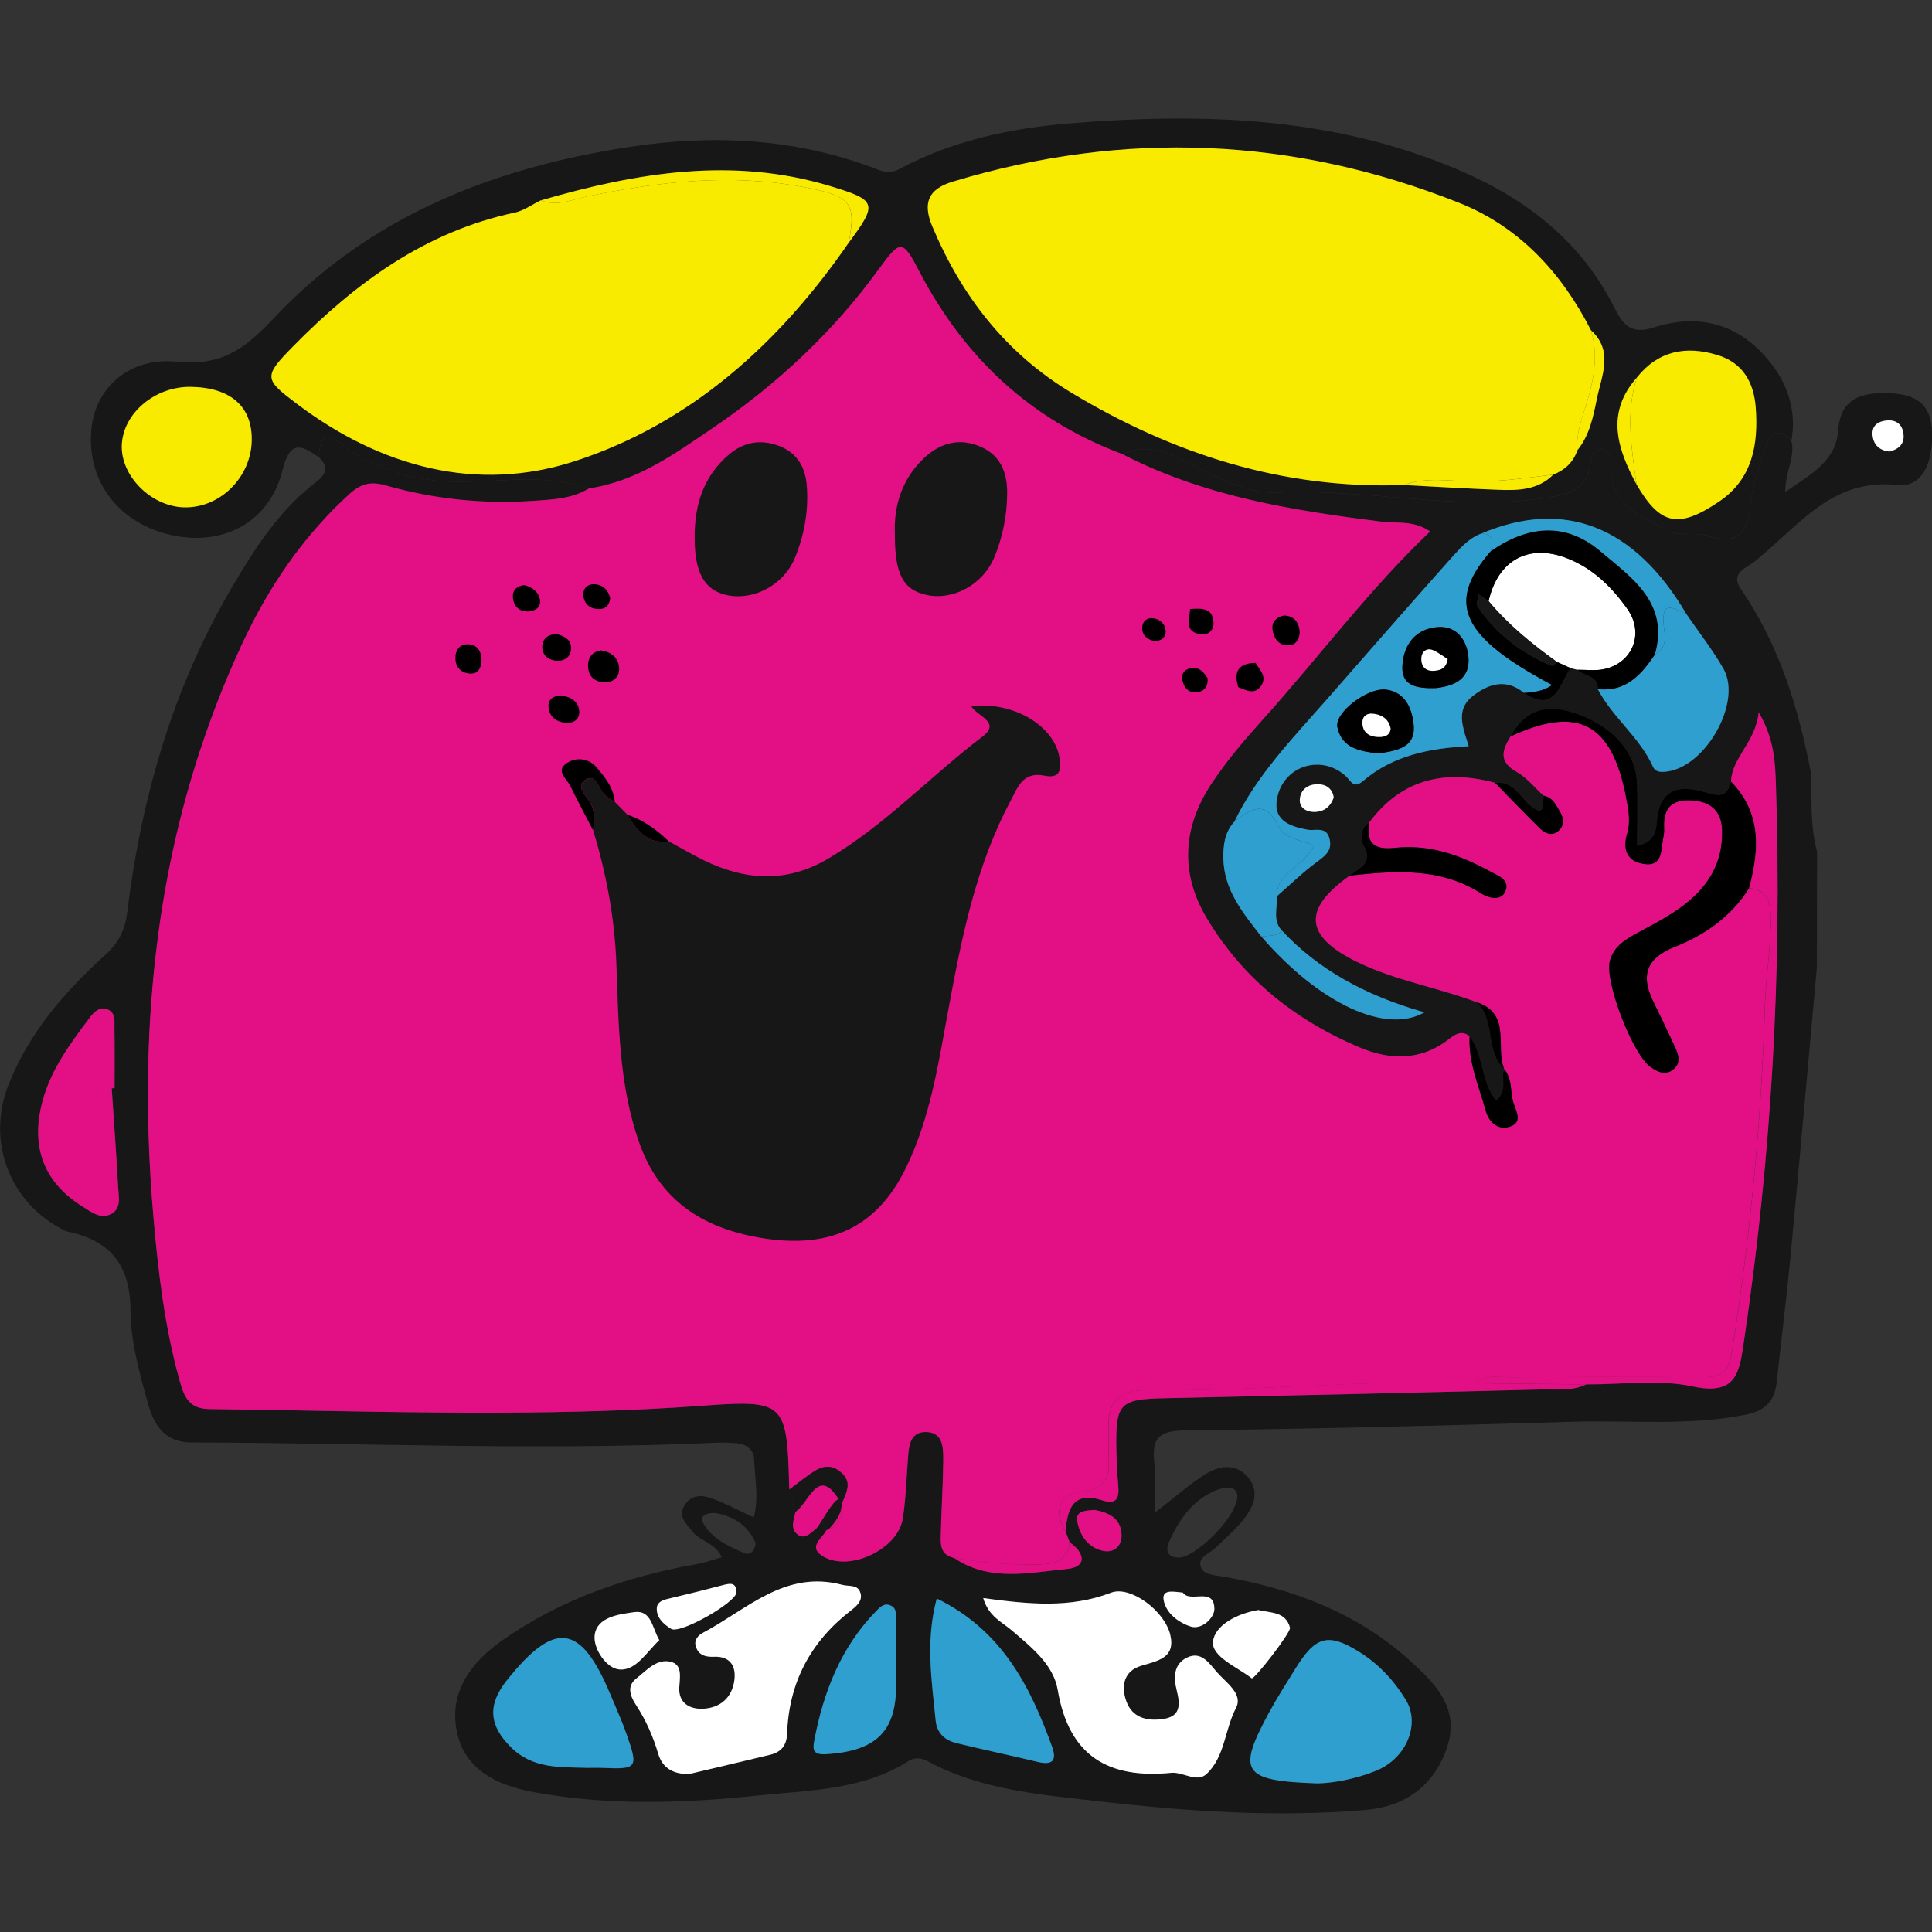 <?xml version="1.0" encoding="UTF-8"?>
<svg id="Layer_1" data-name="Layer 1" xmlns="http://www.w3.org/2000/svg" viewBox="0 0 512 512">
  <rect x="0" y="0" width="512" height="512" fill="#333333" stroke="none"/>
  <defs>
    <style>
      .cls-1 {
        fill: #171717;
      }

      .cls-2 {
        fill: #f8eb00;
      }

      .cls-3 {
        fill: #2e9fcf;
      }

      .cls-4 {
        fill: #fff;
      }

      .cls-5 {
        fill: #e31085;
      }
    </style>
  </defs>
  <g id="lh03Zu">
    <g>
      <path class="cls-1" d="M29.24,321.82c-2.74,1.28-5.1-.67-7.29-2.03-10.37-6.42-13.93-15.88-10.68-28,2.26-8.44,7.36-15.27,12.49-22.08,1.1-1.46,2.44-2.85,4.36-2.33,2.63.71,2.18,3.18,2.22,5.14.08,5.28.03,10.57.03,15.85-.26.01-.52.02-.77.03.58,8.78,1.23,17.56,1.72,26.35.14,2.55.93,5.65-2.08,7.07ZM178.04,423.46c4.55-1.08,9.08-2.2,13.6-3.4,1.9-.49,3.5-.77,3.53,1.97-.27,2.75-14.93,11.07-17.3,9.64-2.01-1.21-3.95-3.02-3.81-5.51.11-1.95,2.26-2.29,3.98-2.7ZM157.59,433.35c.59-4.82,6.37-5.54,10.48-6.12,4.6-.65,4.73,4.19,6.66,7.42-3.29,3.03-6.11,8.09-10.5,7.79-3.55-.24-7.06-5.59-6.64-9.09ZM159.66,468.5c-1.46-.06-2.93-.01-4.4-.01-7.03-.19-14.09.22-19.77-5.37-5.88-5.78-6.39-11.25-1.19-17.78,12.71-15.97,19.56-15.08,27.39,3.56,1.47,3.51,3.06,6.98,4.32,10.57,3.2,9.1,2.91,9.43-6.35,9.03ZM204.07,465.04c-7.13,1.72-14.27,3.4-21.41,5.09-4.13.08-7.06-1.45-8.25-5.43-1.35-4.54-3.2-8.78-5.8-12.76-1.45-2.21-2.71-4.97.01-7.11,2.7-2.12,5.4-5.35,9.12-4.44,3.12.75,2.45,4,2.28,6.74-.27,4.17,2.72,5.85,6.22,5.71,4.6-.19,7.78-2.91,8.38-7.59.48-3.71-1.11-6.38-5.42-6.19-2.27.09-4.13-.43-4.82-2.8-.5-1.7.69-2.92,1.95-3.58,11.63-6.15,21.74-16.73,36.91-12.67,1.65.45,3.83-.13,4.65,1.77,1.03,2.39-1.02,3.95-2.51,5.11-10.65,8.28-16.32,19.08-16.79,32.54-.12,3.14-1.59,4.91-4.52,5.61ZM218.87,464.88c-3.42.2-3.5-1.27-3.1-3.45,2.43-12.98,7.08-24.93,16.51-34.57,1-1.02,2.13-2.17,3.81-1.37,1.7.82,1.28,2.49,1.31,3.87.07,3.83.02,7.67.02,11.5h.03c0,1.47-.04,2.95,0,4.42.43,13.33-4.97,18.78-18.59,19.6ZM285.47,402.9c-.37-2.67,2.53-2.52,4.5-2.77,3.7.68,6.91,2.05,7.24,6.28.25,3.19-1.89,5.21-4.88,4.58-4.03-.86-6.34-4.28-6.86-8.09ZM275.02,466.93c-7.15-1.72-14.36-3.23-21.5-4.97-3.06-.75-5.24-2.56-5.58-6.03-1.03-10.52-2.74-21.03.29-32.31,17.29,8.45,24.76,23.24,30.57,39.29,1.34,3.7.03,4.94-3.78,4.02ZM360.38,437.89c4.98,3.13,9.12,7.57,12.18,12.61,3.92,6.46.12,15.52-7.86,18.76-5.45,2.21-11.29,3.27-15.41,3.36-20.16-.67-21.55-2.99-12.88-18.95,2.11-3.88,4.51-7.6,6.83-11.36,5.38-8.7,8.65-9.75,17.14-4.42ZM333.47,426.67c3.3.82,7.23.35,8.39,4.68.32,1.22-9.53,13.87-10.14,13.41-3.89-2.98-10.69-5.76-10.26-9.73.47-4.38,6.54-7.48,12.01-8.36ZM309.81,408.61c2.57-5.74,6.07-10.88,12.05-13.49,2.74-1.2,5.9-1.58,6.07,1.42-.38,6.02-11.36,16.3-15.56,16.23-3.12-.05-3.51-2.05-2.56-4.16ZM313.47,422.05c1.86,2.89,8.31-1.68,8.35,4.33.02,2.31-3.28,5.61-6.26,4.67-3.17-1-6.63-3.55-7.19-7.08-.46-2.89,2.65-2.14,5.1-1.92ZM310.16,433.35c1.36,6.09-3.38,6.77-7.8,8.12-4.42,1.34-5.36,5.25-3.89,9.34,1.54,4.31,5.21,5.28,9.35,4.81,5.12-.57,5.01-3.76,4.01-7.72-.82-3.24-.86-6.81,2.63-8.57,3.85-1.94,5.97,1.44,8,3.78,2.43,2.8,7.05,5.78,5.09,9.52-3,5.73-2.92,12.92-7.8,17.49-2.59,2.42-6.22-.61-9.37-.3-16.59,1.62-27.09-4.36-30.07-21.95-1.14-6.78-7.01-11.35-12.2-15.82-2.58-2.22-6.1-3.64-7.55-8.54,11.94,1.61,22.95,2.77,33.89-1.43,5.09-1.95,14.26,4.81,15.71,11.27ZM500.7,119.65c-2.66-.26-4.25-1.8-4.46-4.41-.21-2.51,1.51-3.62,3.76-3.82,2.89-.26,4.38,1.45,4.48,4.1.08,2.34-1.55,3.6-3.78,4.13ZM348.01,215.17c-1.79-.06-3.65-1.08-3.55-3.21,0-.17.03-.34.05-.5.02-.16.05-.31.08-.45.01-.03.02-.07.03-.1.03-.12.07-.23.11-.34.05-.16.12-.32.2-.47.04-.09.09-.18.15-.26.04-.08.09-.16.15-.23.05-.08.11-.15.17-.22.16-.2.35-.38.55-.54.09-.08.2-.16.3-.22.02-.02.03-.03.05-.03.1-.08.22-.15.34-.2.12-.07.25-.13.39-.18.28-.11.58-.21.89-.27.11-.03.22-.05.34-.06.32-.05.64-.08.98-.08.14,0,.27,0,.4.01.4.03.78.1,1.13.21.48.15.91.38,1.28.67.09.07.18.15.26.23.3.3.55.64.74,1.04.05.1.1.2.14.31.01.02.01.04.02.06.04.11.07.22.1.33.03.08.05.15.06.23.03.13.06.27.08.42-.91,2.74-2.93,3.94-5.44,3.85ZM441.74,204.47c-1.71.22-3.06.13-3.7-1.28-.16-.36-.33-.71-.51-1.06-.21-.42-.43-.84-.67-1.25-.2-.35-.41-.7-.62-1.05-.24-.38-.49-.76-.74-1.13-.16-.25-.33-.49-.51-.73-.05-.08-.11-.16-.17-.24-.15-.22-.31-.43-.47-.64-2.67-3.59-5.83-6.82-8.43-10.45-.68-.96-1.33-1.95-1.93-2.98-.19-.34-.39-.69-.57-1.04.04-1.32-.41-2.12-1.08-2.69-.12-.1-.24-.19-.37-.28-.19-.12-.4-.24-.61-.35-.15-.07-.29-.14-.44-.21s-.3-.13-.45-.19c-.9-.38-1.82-.74-2.46-1.4h0c-.6-.15-1.2-.3-1.81-.45-2.93,4.39-4.11,12.04-12.31,6.58-4.79-3.96-9.49-2.37-13.6.84-.26.21-.51.42-.73.64-.34.32-.63.66-.88,1-.08.11-.16.23-.23.34-.11.18-.21.35-.3.53-.09.17-.17.35-.24.53-.1.24-.18.49-.24.73-.06.25-.11.5-.15.75-.11.76-.1,1.54,0,2.33,0,.13.03.25.05.38.03.17.05.35.09.53.28,1.52.79,3.1,1.31,4.67.09.28.19.57.28.86h-.01c-10.33.53-20.05,2.42-28.03,9.24-2.57,2.2-3.22-.16-4.68-1.45-6.27-5.54-15.86-2.79-17.91,5.3-1.62,6.39,2.87,8.11,7.92,9.04.31.05.62.07.95.07h.02c.8,0,1.66-.1,2.43,0,.25.02.49.07.71.16.08.03.15.06.22.09.07.02.13.06.19.1.45.26.83.68,1.1,1.37.03.07.06.15.08.23.04.12.08.24.11.37.82,3.22-1.24,4.58-3.5,6.26-.54.4-1.07.81-1.59,1.23-.38.3-.76.61-1.13.92-.44.37-.88.74-1.32,1.12-1.75,1.52-3.46,3.09-5.19,4.63-.43.39-.86.77-1.29,1.15.32,3.06-1.18,6.41,1.47,9.09q13.8,14.89,37.7,21.59c-10.21,5.9-27.74-2.24-43.22-20.07-4.79-6.18-9.89-12.22-10.05-20.65-.07-3.56.34-7.01,2.91-9.79,5.93-12.33,15.38-22,24.24-32.11,11.01-12.56,21.98-25.14,33.09-37.6.58-.64,1.16-1.3,1.75-1.94.3-.32.6-.64.91-.95.3-.31.62-.61.95-.91,1.3-1.18,2.74-2.19,4.45-2.84,21.96-9.34,40.72-2,54.37,21.28,3.3,4.82,6.93,9.45,9.83,14.5,5.06,8.8-4.61,25.95-14.97,27.28ZM511.89,113.22c-.66-7.4-5.87-8.9-11.82-9.03-6.72-.16-12.29,1.35-12.92,9.78-.63,8.37-7.22,11.66-14.04,16.4.05-5.66,2.73-9.38,1.62-13.52-3.33-3.81-5.67-2.07-6.83,1.64-1.66,5.29-3.72,10.41-4.13,16.18-.42,6.04-3.42,10.03-10.9,7.4-3.48-1.23-8.13.24-11.18-1.45-6.82-3.76-15-6.95-14.79-17.13.04-1.87-.03-4.59-3.09-4.33-2.33.21-2.1,2.39-2.37,4.11-.98,6.39-5.48,7.71-11.12,8.6-23.94,3.8-47.66-2.47-71.6-1.33-8.1.38-16.6-4.08-24.37-8.15-5.17-2.71-10.82-4.93-16.87-2.02.67.35,1.34.69,2.01,1.02,2.71,1.35,5.45,2.58,8.22,3.7,1.38.56,2.78,1.1,4.17,1.62,2.79,1.03,5.61,1.97,8.45,2.82.52.16,1.04.31,1.57.46.52.16,1.04.3,1.57.45.65.18,1.29.36,1.94.53.71.19,1.41.38,2.12.56,2.3.58,4.61,1.12,6.93,1.62.95.21,1.9.41,2.85.6.82.17,1.64.33,2.45.49,1.46.28,2.92.54,4.38.8.05.01.1.02.14.02,1.51.27,3.02.52,4.54.76.97.16,1.93.31,2.9.45.96.15,1.93.29,2.9.43.92.13,1.84.26,2.76.39.96.13,1.91.26,2.87.39,2,.27,4,.53,6.01.78.31.04.63.07.94.09.54.04,1.09.07,1.64.08.61.02,1.23.03,1.85.06.32.01.65.02.98.05.2.01.41.02.61.05.19.01.39.03.58.05.27.03.53.07.8.11.34.05.69.12,1.03.2.13.03.26.06.39.1.34.08.68.19,1.01.31.24.09.48.18.72.28.04.01.07.02.1.04.21.09.41.19.62.3.24.12.48.25.72.39.13.08.25.15.37.23.12.07.24.15.36.24-1.02.98-2.03,1.96-3.03,2.95-1.77,1.75-3.5,3.53-5.2,5.33-.41.43-.82.86-1.22,1.29-.62.66-1.23,1.32-1.84,1.99-1.06,1.15-2.1,2.3-3.13,3.46-.53.59-1.05,1.18-1.57,1.77-1.04,1.18-2.08,2.37-3.11,3.56-1.03,1.19-2.05,2.38-3.07,3.58-7.48,8.78-14.75,17.7-22.45,26.24-4.72,5.25-9.34,10.69-13.23,16.56-7.67,11.53-8.54,23.7-1.28,35.85.45.75.91,1.49,1.38,2.22.33.52.66,1.03,1.01,1.53,1.1,1.64,2.25,3.22,3.46,4.74.34.44.68.86,1.03,1.29.23.27.45.54.69.81.5.6,1.01,1.19,1.53,1.77.38.41.75.82,1.14,1.23.26.29.54.58.82.86.25.26.49.52.75.77,7.69,7.75,16.86,13.77,27.18,18.3.52.24,1.05.47,1.58.69.44.18.88.36,1.32.52,1.1.41,2.21.76,3.32,1.04.44.11.89.21,1.33.3.44.08.89.16,1.33.23.67.1,1.34.17,2,.2,1.84.11,3.67,0,5.47-.37.81-.17,1.62-.39,2.42-.66.54-.19,1.08-.4,1.61-.63.53-.23,1.06-.49,1.59-.79.27-.14.53-.29.79-.45.52-.31,1.04-.66,1.56-1.03.26-.19.51-.38.77-.58.48-.38.98-.75,1.48-1.04.19-.1.37-.2.56-.28.19-.08.38-.14.57-.2.13-.04.26-.06.39-.08.38-.05.77-.03,1.18.08.26.07.53.19.8.35.18.11.36.24.55.39,3.72,4.94,2.9,11.91,7,17.03,3.11-2.64,1.28-5.81,2.11-8.38-5.03-4.81-2.19-12.83-7.17-17.67-1.71-.65-3.44-1.24-5.19-1.79-.52-.17-1.05-.34-1.57-.49-1.06-.33-2.12-.64-3.18-.95-2.01-.59-4.03-1.15-6.04-1.74-.53-.15-1.07-.31-1.6-.47-.8-.24-1.61-.48-2.41-.73-1.33-.41-2.66-.84-3.97-1.31-2.64-.92-5.23-1.96-7.76-3.19-.23-.11-.46-.22-.68-.34-.44-.22-.87-.44-1.28-.67-.42-.23-.82-.45-1.2-.68-.39-.22-.76-.44-1.12-.67-1.2-.77-2.24-1.54-3.12-2.32-.15-.13-.29-.26-.43-.39-.72-.68-1.32-1.37-1.79-2.06-.09-.13-.17-.26-.25-.4-.38-.62-.66-1.24-.83-1.86-.05-.15-.09-.3-.12-.45-.02-.09-.04-.18-.05-.26-.03-.16-.05-.32-.07-.47-.02-.21-.03-.43-.03-.64,0-.16,0-.34.03-.5,0-.24.04-.48.09-.72.02-.11.04-.23.07-.35.03-.15.07-.3.12-.45.05-.17.1-.34.17-.51.03-.1.07-.2.12-.3.02-.05.04-.1.07-.16.06-.15.13-.3.21-.46.08-.16.16-.32.26-.48.06-.12.13-.24.21-.36.09-.16.19-.32.31-.49.06-.09.12-.17.18-.26.37-.53.8-1.08,1.3-1.63.17-.19.34-.37.52-.55.19-.2.38-.4.59-.59.51-.5,1.07-1,1.68-1.52.3-.26.62-.51.95-.77.65-.52,1.35-1.04,2.1-1.57h.01c.35-.31.73-.57,1.12-.84.26-.17.52-.35.77-.53.24-.16.47-.32.69-.5.14-.1.28-.21.41-.32.23-.19.44-.39.64-.6.1-.11.19-.23.28-.35.07-.09.13-.18.19-.28.08-.13.15-.27.22-.41.05-.12.1-.25.13-.38.01-.01.01-.03.02-.06.02-.09.05-.18.06-.27.01-.06.02-.12.03-.19.09-.85-.13-1.87-.84-3.17-.1-.17-.18-.36-.25-.54-.06-.14-.11-.29-.15-.44-.03-.14-.07-.28-.09-.43-.03-.15-.05-.3-.07-.45,0-.01,0-.03,0-.06-.03-.28-.03-.58,0-.88.02-.15.04-.31.07-.47.06-.31.15-.62.28-.92.15-.35.34-.68.58-1,.12-.16.25-.31.4-.46.06-.08.13-.15.22-.22.08-.07.17-.14.25-.21.09-.07.17-.13.26-.19,0-.01.01-.01.01-.01h0c.48-.65.98-1.27,1.49-1.86.25-.3.5-.59.76-.87.26-.28.52-.56.78-.83.21-.21.42-.42.63-.63s.42-.41.64-.61c.55-.51,1.11-.99,1.68-1.43.57-.45,1.15-.87,1.73-1.26.76-.52,1.54-.99,2.34-1.41.35-.19.71-.37,1.07-.54.48-.22.97-.43,1.46-.63.4-.16.8-.3,1.21-.44.2-.07.4-.14.61-.2.2-.06.4-.12.61-.18.83-.24,1.67-.43,2.52-.58.43-.08.85-.15,1.28-.2.35-.05.7-.09,1.05-.12.2-.02.4-.04.61-.05.32-.03.64-.05.96-.06.44-.02.88-.03,1.33-.03,3.35,0,6.86.52,10.52,1.5.32-.04.63-.06.92-.06.23,0,.45.01.66.04.21.02.41.05.6.1.03,0,.07,0,.11.02.15.03.3.08.45.13.05.01.11.03.16.05.15.05.29.11.44.18.14.06.28.13.42.21.2.11.4.23.59.37.15.1.3.21.44.32,1.46,1.16,2.61,2.81,3.96,4.11.08.08.15.15.23.22.16.15.32.29.47.41.04.03.08.07.12.1.11.09.21.17.32.25.13.11.26.21.39.29.02.02.03.03.05.04.11.07.21.14.3.19.12.07.22.13.32.18.11.05.2.09.29.12.28.1.5.12.69.07.06-.02.12-.04.17-.08.06-.03.11-.06.15-.11.04-.03.07-.07.1-.12.04-.05.07-.09.09-.15.12-.21.2-.49.25-.82.02-.14.04-.29.05-.44.02-.16.03-.32.04-.49v-.09c.02-.35.03-.71.04-1.08,0-.19,0-.38.02-.56-2.37-2.15-4.45-4.8-7.17-6.33-4.81-2.69-3.78-5.79-1.56-9.35,3.59-6.73,8.97-8.65,16.23-6.44,1.26.38,2.47.83,3.62,1.34.4.17.8.36,1.18.55.05.02.11.04.16.07.39.2.77.39,1.14.6.01,0,.01.01.01.01,2.12,1.18,4,2.57,5.58,4.14.8.79,1.52,1.62,2.15,2.49.23.32.46.65.67.98.22.34.42.68.62,1.02.33.6.63,1.22.88,1.85.09.22.18.45.26.68.08.21.15.43.23.64.01.03.02.06.02.08.07.22.13.44.19.66.13.47.23.94.32,1.42.04.24.08.48.11.72.03.24.06.49.08.73.02.25.04.49.05.74.23,5.42.04,10.86.04,16.77.29-.07.57-.15.83-.24,1.43-.47,2.37-1.12,3-1.85.17-.2.32-.41.45-.63.18-.29.31-.58.42-.89.05-.12.09-.24.12-.36.11-.34.18-.69.23-1.05.02-.15.04-.31.06-.46.02-.16.04-.32.05-.48.01-.15.03-.31.04-.47.6-8,5.07-9.97,12.13-8.05,3.18.87,6.48,2.4,7.53-2.64h0c.35-6.54,6.49-10.3,7.35-18.31.65,1.12,1.2,2.21,1.67,3.27.1.22.19.43.27.64.09.21.18.43.26.64.09.21.16.41.23.62.46,1.26.81,2.48,1.08,3.68.05.2.09.4.13.6.05.21.09.42.13.62.07.39.13.77.19,1.15.06.39.12.78.16,1.17.05.35.09.69.12,1.04,0,.04,0,.08,0,.12.04.45.08.9.11,1.34.1,1.46.15,2.89.2,4.32,1.67,49.35-1.18,98.44-8.44,147.29-.13.86-.25,1.7-.38,2.52-.06.41-.12.81-.2,1.2-.03.2-.07.39-.1.59-.29,1.55-.65,2.96-1.21,4.17-.06.15-.13.3-.21.44-.15.29-.31.57-.49.83-.08.13-.17.26-.27.38-.18.25-.39.49-.62.69-.11.12-.23.22-.35.31-.24.2-.5.38-.78.54-.28.17-.57.32-.89.44-.32.13-.66.24-1.03.32-.18.05-.37.09-.56.11-1.66.3-3.77.19-6.47-.39-.34-.07-.69-.14-1.03-.21-.35-.06-.69-.12-1.04-.18-.34-.05-.69-.1-1.04-.15-.34-.05-.69-.09-1.04-.13-1.17-.13-2.35-.22-3.54-.27-.59-.03-1.19-.05-1.78-.06-.59-.01-1.17-.02-1.76-.02-5.63,0-11.36.5-16.98.46-3.9,1.86-8.1,1.25-12.16,1.35-33.2.86-66.4,1.6-99.61,2.32-11.87.25-13.02,1.33-12.81,13.31.05,3.23.2,6.46.49,9.68.3,3.28-.22,5.38-4.25,4.06-7.6-2.48-9.22,2.18-9.68,8.17h0v.03c.37.98.73,1.96,1.1,2.94,4.05,2.85,4.62,6.54-.73,7.05-10.02.97-20.52,3.52-29.93-2.93-.58-.13-1.08-.32-1.48-.54-.14-.07-.26-.15-.38-.24-.12-.08-.23-.16-.33-.26-.1-.08-.2-.18-.29-.28-.07-.08-.15-.16-.2-.26-.15-.18-.26-.38-.36-.59-.03-.06-.06-.13-.08-.2,0,0,0-.01,0-.02-.04-.07-.07-.16-.09-.25-.04-.12-.08-.24-.11-.37-.04-.15-.07-.31-.09-.48-.03-.16-.05-.32-.06-.49,0-.12-.02-.23-.02-.35-.05-.88.01-1.81.03-2.71.08-3.11.22-6.22.34-9.33.12-3.05.24-6.09.27-9.14.01-.93.02-1.93-.05-2.89-.05-.6-.13-1.19-.28-1.74-.03-.1-.05-.19-.08-.28-.06-.17-.12-.35-.19-.52-.07-.16-.15-.32-.24-.48-.04-.08-.08-.16-.14-.23-.15-.22-.31-.42-.5-.61-.07-.07-.13-.13-.2-.18-.21-.17-.44-.32-.69-.45t0,0c-.18-.09-.37-.16-.57-.23-.13-.04-.26-.07-.4-.11-.13-.03-.26-.05-.4-.07-.01-.01-.03-.01-.05-.01-.15-.02-.3-.03-.45-.04-.17,0-.33-.01-.51-.01-.52,0-.98.07-1.38.18-.1.03-.2.06-.3.1-.18.07-.36.16-.52.25-.09.04-.17.09-.24.15-.15.11-.29.23-.42.35-.09.09-.18.18-.26.28-.07.08-.14.17-.2.26,0,.01-.02.02-.02.04-.07.1-.14.21-.2.32-.07.11-.12.22-.18.34-.3.66-.49,1.43-.62,2.23-.04.25-.07.5-.1.75-.03.25-.06.5-.08.76-.04.42-.07.85-.1,1.26-.39,5.27-.53,10.57-1.37,15.77-.13.81-.38,1.61-.74,2.37-.06.14-.12.27-.19.41-.1.19-.21.38-.32.57-.08.16-.18.31-.29.47-.24.36-.5.72-.78,1.07-.27.34-.56.66-.86.96-.3.32-.61.61-.94.9-.17.14-.35.28-.53.43-.34.28-.69.55-1.06.79-.18.14-.37.26-.57.37-.57.37-1.16.7-1.77,1.01-.81.41-1.66.76-2.51,1.04-.22.06-.43.13-.65.2-.43.13-.86.24-1.29.33,0,0,0-.01-.01,0-.39.08-.78.15-1.17.2-.08,0-.16.02-.24.03-.18.03-.35.05-.53.06-.18.02-.36.03-.53.04-.25.01-.5.02-.75.02s-.52-.01-.78-.03c-.03,0-.05,0-.07,0-.19,0-.37-.02-.56-.05-.2-.02-.4-.05-.6-.08-.29-.05-.58-.11-.86-.18-.26-.07-.53-.15-.78-.23-.37-.13-.72-.27-1.05-.44-.19-.08-.37-.18-.55-.29-3.53-2.2-1.12-4.44,1.38-7.23-.2.07-.4.13-.61.18-.43-2.93-1.58-1.36-2.59-.5,0,0-.01,0-.01.01-.03.03-.06.06-.09.08-.96.78-1.97,1.83-3.07,2.07,0,0,0-.01,0,0-.35.08-.72.08-1.09-.04-.34-.11-.69-.31-1.05-.63-1.1-.98-1.09-2.28-.82-3.6.06-.29.13-.59.2-.89.12-.44.24-.88.33-1.31h0c-.4-1.42-.8-2.84-1.19-4.25-.15-.55-.3-1.09-.45-1.64-.02-.44-.03-.87-.05-1.31,0-.45-.03-.89-.04-1.34-.03-.98-.06-1.91-.09-2.8,0-.18-.02-.36-.02-.53-.03-.91-.07-1.78-.12-2.59-.04-.72-.09-1.41-.14-2.06-.06-.81-.14-1.57-.23-2.28-.03-.28-.07-.54-.11-.8-.08-.57-.17-1.09-.28-1.59-.02-.12-.05-.25-.08-.36-.08-.39-.18-.76-.3-1.11-.06-.19-.12-.38-.18-.56-.28-.84-.64-1.56-1.08-2.17-.09-.14-.19-.28-.3-.41-.13-.15-.26-.3-.4-.44-.28-.28-.58-.52-.9-.75-.34-.24-.72-.45-1.14-.63-.1-.05-.22-.09-.33-.13-.06-.03-.13-.06-.2-.07-3.29-1.19-8.49-.92-16.82-.31-4.87.36-9.75.65-14.62.89-2.45.11-4.9.22-7.34.32-2.44.1-4.88.19-7.33.25-1.22.05-2.44.08-3.66.1-2.06.05-4.12.1-6.18.13-.38.01-.76.01-1.14.02-1.95.03-3.9.06-5.86.08-2.19.03-4.39.04-6.58.05-23.1.11-46.2-.47-69.3-.82-2.98-.04-5.95-.08-8.93-.12-.53,0-1.02-.04-1.48-.12-.15-.01-.3-.04-.44-.08-.29-.05-.56-.12-.82-.21-.25-.07-.49-.16-.71-.27-.04-.02-.08-.04-.11-.05-.17-.07-.33-.16-.48-.26-.15-.09-.29-.18-.43-.29-.14-.1-.28-.2-.41-.32-.03-.02-.05-.05-.08-.07-.13-.11-.25-.23-.36-.36-.13-.14-.26-.29-.38-.45-.13-.16-.24-.33-.35-.5-.26-.39-.47-.8-.66-1.23-.49-1.1-.84-2.32-1.19-3.58-3.88-13.98-5.58-28.33-6.84-42.72-1.27-14.5-1.76-28.9-1.34-43.16.02-.8.05-1.61.08-2.42.03-.83.06-1.65.1-2.48.03-.77.07-1.54.11-2.31,0-.12,0-.24.02-.36.04-.84.09-1.69.14-2.53.01-.09.01-.18.02-.28.17-2.74.38-5.48.62-8.22,0-.03,0-.06.01-.1.05-.75.12-1.5.2-2.24.1-1.03.2-2.05.31-3.07.08-.81.17-1.62.27-2.43.16-1.45.34-2.91.53-4.36.06-.52.13-1.04.2-1.55.31-2.32.65-4.64,1.02-6.95.4-2.5.84-4.99,1.3-7.48.47-2.48.97-4.96,1.5-7.44.27-1.24.55-2.47.83-3.71.58-2.47,1.18-4.93,1.82-7.39.6-2.3,1.24-4.6,1.9-6.89.31-1.07.63-2.14.96-3.21.3-.99.61-1.98.92-2.97.31-.99.63-1.97.96-2.96.1-.32.2-.64.32-.95.3-.9.61-1.8.92-2.7.37-1.06.74-2.12,1.12-3.18.77-2.12,1.56-4.24,2.39-6.35.95-2.41,1.93-4.8,2.95-7.2,1.02-2.4,2.09-4.79,3.19-7.17.34-.73.69-1.46,1.04-2.19.21-.45.43-.89.65-1.32.33-.68.67-1.36,1.02-2.03.29-.58.59-1.14.89-1.71.07-.14.15-.28.23-.42.15-.31.32-.62.49-.92.05-.1.11-.2.16-.3.38-.7.76-1.39,1.16-2.07.96-1.69,1.95-3.36,2.99-5,.02-.02.03-.05.04-.07.6-.95,1.21-1.88,1.83-2.81,0-.01,0-.02.02-.03.5-.76,1.01-1.51,1.54-2.25l.36-.51c.45-.64.89-1.26,1.36-1.88.55-.75,1.11-1.5,1.69-2.23.24-.31.47-.61.72-.92.36-.47.74-.95,1.14-1.41.38-.47.77-.93,1.15-1.39.78-.93,1.58-1.84,2.39-2.74.41-.48.84-.95,1.29-1.42.63-.69,1.29-1.38,1.95-2.05t.02-.02c.55-.56,1.11-1.12,1.68-1.65.08-.1.15-.17.23-.23.24-.23.47-.45.71-.68.25-.26.51-.5.76-.72.06-.06.12-.11.17-.15.23-.24.47-.45.71-.67.09-.08.17-.15.26-.23.19-.18.39-.34.58-.5.19-.16.37-.3.56-.44,0-.02.03-.03.04-.03.12-.09.23-.18.35-.25.25-.17.49-.32.74-.46,0-.01.01-.01.01-.01.38-.2.75-.38,1.12-.52.12-.06.25-.1.38-.14.19-.06.38-.11.57-.16.39-.09.78-.15,1.18-.18,1.21-.09,2.49.09,3.96.51,12.87,3.66,26.04,5.01,39.41,4.07.93-.06,1.87-.12,2.8-.2.79-.06,1.57-.13,2.35-.22.37-.04.75-.09,1.13-.15.38-.05.76-.11,1.14-.18.31-.05.61-.11.91-.18.26-.05.51-.11.76-.17.13-.03.26-.06.39-.1.46-.12.91-.25,1.37-.41.14-.04.28-.09.42-.15.27-.09.54-.2.81-.31.19-.08.37-.16.56-.25.32-.14.65-.3.97-.48.28-.15.56-.3.83-.47-10.34-3.57-21.05-2.12-31.54-1.78-11.76.37-22.27-1.91-32.11-8.5-1.69-1.14-7.77-7.87-7.87,2.03,3.75,3.73.2,5.72-2.09,7.58-8.87,7.21-14.93,16.59-20.65,26.25-15.87,26.81-24.32,56.07-28.11,86.76-.59,4.74-2.27,8.07-5.77,11.23-10.77,9.75-20.11,20.5-25.65,34.36-5.97,14.95.14,31.63,15.16,38.91,11.5,2.28,17.08,8.66,17.13,21,.03,8.12,2.33,16.35,4.52,24.29,1.52,5.51,4.05,10.68,11.66,10.7,46.32.13,92.63,2.21,138.95.07,1.77-.08,3.55-.01,5.31.12,2.67.18,4.72,1.62,4.82,4.27.19,5.02,1.32,10.16-.09,15.4-4.33-2-7.67-3.82-11.21-5.08-2.53-.91-5.31-.97-7.09,1.82-1.95,3.05.41,4.81,1.97,6.92,2,2.69,6.16,3.01,7.84,6.9-2.49.7-4.41,1.42-6.39,1.77-18.5,3.27-35.99,9.25-51.49,20.06-8.11,5.66-14.26,13.33-12.43,23.76,1.89,10.81,10.93,14.9,20.62,16.68,19.61,3.59,39.45,2.95,59.09.89,13.6-1.43,27.84-1.35,40.12-9.15,1.63-1.04,3.35-.88,5.03.03,14.14,7.64,29.87,8.85,45.31,10.63,23.46,2.69,47.04,4.3,70.67,2.31,10.62-.89,18.34-6.44,21.73-16.74,3.36-10.21-3.05-16.66-9.78-22.77-14.02-12.73-30.95-19.04-49.26-22.29-2.3-.41-5.42-.41-6.22-2.54-1-2.67,2.31-3.62,3.92-5.19,2.52-2.47,5.26-4.77,7.43-7.53,2.66-3.39,4.37-7.47,1-11.26-3.3-3.73-7.67-2.9-11.31-.58-4.31,2.75-8.17,6.18-13.3,10.16,0-5.26.38-9.35-.09-13.33-.76-6.42,1.22-8.46,8.09-8.53,34.23-.38,68.45-1.26,102.67-2.29,15.29-.46,30.65,1.18,45.9-1.86,5.28-1.06,7.72-3.59,8.27-8.62,1.21-11.13,2.61-22.25,3.67-33.4,2.41-25.52,4.67-51.05,6.98-76.57.02-10.22.04-20.44.05-30.66-1.82-6.65-1.42-13.47-1.51-20.25-3.31-17.53-8.42-34.34-18.66-49.29-3.15-4.61,1.95-5.69,4.27-7.84,1.22-1.06,2.44-2.13,3.66-3.19,9.68-8.5,18-18.23,33.62-16.57,7.4.78,9.66-7.86,9-15.32ZM197.22,411.57c-4.34-1.84-8.84-3.97-11.05-8.26-.97-1.88,2.04-2.58,3.63-2.3,4.91.87,8.59,3.52,10.47,7.98-.32,2.12-1.45,3.25-3.05,2.58ZM222.27,397.29c.24.39.49.82.75,1.28-.08-.98-.36-1.34-.75-1.28Z"/>
      <path class="cls-4" d="M425,177.35c-2.25.47-4.66.12-6.99.15h0c-.6-.15-1.2-.3-1.81-.45-1.2-.54-2.4-1.08-3.6-1.63-6.59-4.75-12.88-9.84-18.1-16.13,2.45-10.87,10.65-15.37,20.93-11.3,6.76,2.68,11.76,7.59,15.87,13.43,4.5,6.41,1.42,14.31-6.29,15.93Z"/>
      <path class="cls-4" d="M331.72,444.76c-3.89-2.98-10.69-5.76-10.26-9.73.47-4.38,6.54-7.48,12.01-8.36,3.3.82,7.23.35,8.39,4.68.32,1.22-9.53,13.87-10.14,13.41Z"/>
      <path class="cls-4" d="M321.82,426.38c.02,2.31-3.28,5.61-6.26,4.67-3.17-1-6.63-3.55-7.19-7.08-.46-2.89,2.65-2.14,5.1-1.92,1.86,2.89,8.31-1.68,8.35,4.33Z"/>
      <path class="cls-4" d="M327.55,452.63c-3,5.73-2.92,12.92-7.8,17.49-2.59,2.42-6.22-.61-9.37-.3-16.59,1.62-27.09-4.36-30.07-21.95-1.14-6.78-7.01-11.35-12.2-15.82-2.58-2.22-6.1-3.64-7.55-8.54,11.94,1.61,22.95,2.77,33.89-1.43,5.09-1.95,14.26,4.81,15.71,11.27,1.36,6.09-3.38,6.77-7.8,8.12-4.42,1.34-5.36,5.25-3.89,9.34,1.54,4.31,5.21,5.28,9.35,4.81,5.12-.57,5.01-3.76,4.01-7.72-.82-3.24-.86-6.81,2.63-8.57,3.85-1.94,5.97,1.44,8,3.78,2.43,2.8,7.05,5.78,5.09,9.52Z"/>
      <path class="cls-4" d="M174.73,434.65c-3.29,3.03-6.11,8.09-10.5,7.79-3.55-.24-7.06-5.59-6.64-9.09.59-4.82,6.37-5.54,10.48-6.12,4.6-.65,4.73,4.19,6.66,7.42Z"/>
      <path class="cls-4" d="M195.17,422.03c-.27,2.75-14.93,11.07-17.3,9.64-2.01-1.21-3.95-3.02-3.81-5.51.11-1.95,2.26-2.29,3.98-2.7,4.55-1.08,9.08-2.2,13.6-3.4,1.9-.49,3.5-.77,3.53,1.97Z"/>
      <path class="cls-4" d="M225.38,426.89c-10.65,8.28-16.32,19.08-16.79,32.54-.12,3.14-1.59,4.91-4.52,5.61-7.13,1.72-14.27,3.4-21.41,5.09-4.13.08-7.06-1.45-8.25-5.43-1.35-4.54-3.2-8.78-5.8-12.76-1.45-2.21-2.71-4.97.01-7.11,2.7-2.12,5.4-5.35,9.12-4.44,3.12.75,2.45,4,2.28,6.74-.27,4.17,2.72,5.85,6.22,5.71,4.6-.19,7.78-2.91,8.38-7.59.48-3.71-1.11-6.38-5.42-6.19-2.27.09-4.13-.43-4.82-2.8-.5-1.7.69-2.92,1.95-3.58,11.63-6.15,21.74-16.73,36.91-12.67,1.65.45,3.83-.13,4.65,1.77,1.03,2.39-1.02,3.95-2.51,5.11Z"/>
      <path class="cls-1" d="M156.06,129.44c-10.33-3.57-21.05-2.11-31.54-1.78-11.76.37-22.27-1.91-32.11-8.5-1.69-1.14-7.77-7.87-7.88,2.03-4.86-3.41-7.67-4.52-9.68,3.46-3.46,13.79-15.73,20.21-29.47,17.14-14.44-3.22-23.01-15.14-21.01-29.21,1.43-10.07,10.05-17.98,22.53-16.72,11.85,1.19,17.96-3.35,25.75-11.63,25.41-27.03,58.41-39.91,94.62-45.36,22.27-3.35,44.1-2.15,65.27,6.03,2.08.8,3.7,1.02,5.79-.1,14.03-7.52,29.37-10.8,44.96-12.08,35.53-2.9,70.67-1.87,104.19,12.72,17.66,7.68,31.83,18.96,40.5,36.4,2.25,4.52,4.58,6.78,10.14,4.98,12.99-4.21,24.06-.4,31.95,10.46,4,5.51,6.02,12.34,4.66,19.55-3.32-3.8-5.66-2.06-6.83,1.65-1.66,5.29-3.72,10.4-4.13,16.17-.43,6.05-3.42,10.03-10.9,7.4-3.48-1.23-8.13.24-11.19-1.44-6.81-3.76-15-6.95-14.79-17.14.04-1.87-.03-4.59-3.09-4.32-2.33.2-2.1,2.39-2.37,4.11-.98,6.39-5.48,7.7-11.13,8.6-23.94,3.79-47.65-2.47-71.59-1.33-8.1.38-16.61-4.08-24.38-8.15-5.17-2.71-10.84-4.93-16.89-2.02-24.31-9.08-41.91-25.55-53.84-48.44-4.44-8.52-5.01-8.48-10.75-.56-12.08,16.64-26.94,30.48-43.82,41.97-10.12,6.89-20.29,14.27-33,16.11ZM433.8,100.04c-8.33,9.4-5.2,18.86-.12,28.32,6.27,10.77,11.09,11.86,21.91,4.53,8.86-6,10.41-15.1,9.69-24.89-.49-6.67-3.42-11.88-10.19-13.93-8.27-2.5-15.63-1.14-21.3,5.96ZM143.33,53.1c-2.3,1.11-4.5,2.74-6.93,3.26-23.68,5.03-42.22,18.64-58.7,35.42-7.98,8.12-7.76,8.68,1.18,15.4,22.06,16.58,47.42,23.48,73.39,15.06,30.7-9.96,54.26-31.26,72.64-57.9,7.72-10.39,7.46-11.24-4.65-14.94-26.09-7.96-51.58-3.64-76.93,3.71ZM371.99,128.54c8.37.43,16.74.95,25.11,1.26,5.23.19,10.47.09,14.55-4.03,3.06-1.22,5.28-3.27,6.36-6.44,3.27-4.01,4.22-9,5.2-13.79,1.25-6.07,4.46-12.58-1.65-18.07-7.76-15.24-19.07-27.42-34.88-33.7-43.91-17.46-88.77-19.36-134.16-5.65-6.45,1.95-8.14,5.53-5.45,11.94,7.78,18.48,19.49,33.55,36.8,43.99,27.09,16.34,56.15,25.61,88.1,24.49ZM66.71,116.83c.21-9.06-5.55-14.15-16.16-14.31-9.47-.14-17.92,6.99-18.27,15.4-.33,8.1,7.6,16.15,16.26,16.51,9.53.4,17.94-7.76,18.17-17.61Z"/>
      <path class="cls-5" d="M332.74,175.69c-6.13-2.6-12.46-.67-18.65-.48-2.88.09-5.24,3-3.44,6.49,1.77,3.42,4.86,5.36,8.66,3.58,2.88-1.34,5.46-3.26,8.83-3.16,2.08.75,4.29,2.19,6.05-.36,1.67-2.43-.36-4.19-1.46-6.07ZM315.39,161.37c-2.79,1.08-5.44,1.66-8.5.31-2.94-1.3-5.02.86-6.58,3.14-1.25,1.83-.24,3.4,1.11,4.66,1.85,1.74,3.36,4.59,6.61,3.06,3.24-1.52,6.45-2.81,10.15-2.61,2.54.14,4.67-.85,5.44-3.55.6-2.12.44-4.3-1.41-5.65-2.32-1.7-4.83-2.32-6.84.66l.02-.03ZM157.19,220.09c3.49,11.53,5.68,23.16,6.14,35.34.59,15.84.64,31.88,5.98,47.2,5.34,15.33,16.69,22.76,32.08,25.38,17.36,2.96,30.56-1.78,38.7-18.56,6.44-13.27,8.56-27.48,11.17-41.65,3.54-19.16,7.29-38.26,16.59-55.67,1.81-3.38,3.15-7.77,9.02-6.56,4.42.92,4.52-2.19,3.71-5.61-1.91-8.06-12.4-14.07-23.22-12.83,1.42,2.66,8.06,4.22,2.99,8.07-13.83,10.52-25.77,23.41-40.87,32.34-10.96,6.48-21.88,5.83-32.91.48-3.17-1.54-6.21-3.35-9.31-5.03-3.21-3.05-6.71-5.66-10.98-7.06-1.13-1.14-2.25-2.28-3.38-3.43-.29-3.75-2.63-6.55-4.85-9.16-2.1-2.47-5.6-2.75-8.07-.95-2.76,2.01.27,4.09,1.18,5.98,1.9,3.96,4,7.82,6.01,11.72ZM237.15,141.48c-.06,10.78,2.24,14.89,8.52,16.21,6.89,1.45,14.77-2.72,17.8-9.93,2.27-5.42,3.41-11.19,3.44-17.13.03-5.83-2.04-10.36-7.74-12.53-5.56-2.11-10.46-.41-14.52,3.51-5.88,5.67-7.82,12.9-7.5,19.87ZM184.09,142.43c-.02,9.37,2.62,14.05,8.65,15.29,6.97,1.44,14.92-2.62,17.9-9.83,2.47-5.97,3.66-12.35,3.2-18.9-.36-5.07-2.45-8.99-7.49-10.86-4.84-1.79-9.28-.98-13.15,2.31-6.77,5.75-9.15,13.38-9.1,21.98ZM159.31,172.37c-2.43.32-3.54,2.01-3.47,4.23.09,2.74,1.88,4.27,4.59,4.23,2.43-.04,3.87-1.7,3.64-4-.26-2.56-2.08-4.05-4.75-4.45ZM148.42,184.26c-1.39.24-3.18.74-3.06,2.97.15,2.72,2.05,4.1,4.61,4.33,1.97.18,3.62-.9,3.54-2.91-.11-2.67-2.04-4-5.09-4.39ZM340.29,163.12c-1.92.38-3.31,1.57-3.07,3.58.3,2.51,1.72,4.61,4.57,4.3,1.99-.22,2.83-2.17,2.6-4-.27-2.18-1.52-3.8-4.1-3.87ZM127.61,175.06c0-2.3-.97-4.1-3.34-4.31-2.53-.22-3.69,1.65-3.6,3.88.1,2.27,1.64,3.78,3.93,3.88,2.18.1,2.88-1.53,3-3.45ZM147.53,168.05c-2.16-.03-3.6,1.12-3.8,2.91-.26,2.27,1.21,3.85,3.48,4.11,2.27.26,4.07-.85,4.14-3.25.06-2.4-1.91-3.27-3.82-3.77ZM161.7,158.51c-.51-2.16-1.92-3.58-4.14-3.68-2.04-.09-3.25,1.26-2.93,3.32.29,1.85,1.62,3.07,3.53,3.24,1.96.18,3.34-.64,3.54-2.88ZM138.91,155.07c-2.05.2-3.18,1.43-2.97,3.39.24,2.23,1.7,3.69,4.02,3.58,1.82-.08,3.52-1.05,3.12-3.17-.39-2.08-2.05-3.33-4.17-3.8ZM463.55,235.33c-4.7,7.53-11.66,12.41-19.68,15.58-7.47,2.95-9.2,7.49-5.74,14.47,1.95,3.95,3.82,7.94,5.68,11.93,1.04,2.21,1.85,4.52-.65,6.3-2.03,1.45-3.9.4-5.67-.78-4.73-3.14-12.26-22.59-10.88-28.08,1.04-4.2,4.52-6,7.87-7.81,5.44-2.94,10.93-5.73,15.34-10.25,4.6-4.71,6.75-10.29,6.55-16.75-.17-5.45-3.51-7.73-8.67-7.86-4.93-.13-6.9,2.46-6.7,7.14.03.88,0,1.79-.18,2.64-.73,3.2.04,8.02-5.43,7.06-4.19-.74-5.45-3.78-4.17-8.06.94-3.12.32-6.38-.3-9.61-3.78-19.64-12.76-24.4-30.6-16.08-2.22,3.56-3.25,6.66,1.56,9.35,2.72,1.53,4.8,4.18,7.17,6.33,2.33.41,3.25,2.38,4.28,4.1,1.14,1.9,1.38,4.06-.67,5.5-1.72,1.22-3.47.18-4.73-1.07-3.97-3.91-7.82-7.94-11.72-11.93-3.66-.98-7.17-1.5-10.52-1.5-.45,0-.89.01-1.33.03-.32.01-.64.03-.96.06-.21.01-.41.03-.61.05-.35.03-.7.07-1.05.12-.43.05-.85.12-1.28.2-.85.15-1.69.34-2.52.58-.21.06-.41.12-.61.18-.21.06-.41.13-.61.2-.41.14-.81.28-1.21.44-.49.2-.98.41-1.46.63-.36.17-.72.35-1.07.54-.8.42-1.58.89-2.34,1.41-.59.38-1.16.8-1.73,1.26-.57.44-1.13.92-1.68,1.43-.22.2-.43.4-.64.61s-.42.42-.63.63c-.26.27-.52.55-.78.83-.26.28-.51.57-.76.87-.51.59-1.01,1.21-1.49,1.85h0c-1.14,5.56,1.29,7.43,6.66,6.83,9.08-1,17.31,1.85,25.14,6.15,2.26,1.24,5.65,2.32,4.11,5.54-1.14,2.39-4.34,1.64-6.32.38-10.92-6.95-22.83-6.03-34.83-4.71-.75.53-1.45,1.05-2.1,1.57-.33.26-.65.51-.95.77-.61.51-1.17,1.02-1.68,1.52-.21.19-.4.39-.59.59-.18.18-.35.36-.52.55-.5.55-.93,1.1-1.3,1.63-.06.09-.12.17-.18.26-.12.17-.22.33-.31.49-.08.12-.15.24-.21.36-.1.16-.18.32-.26.48-.08.15-.15.31-.21.46-.03.06-.05.11-.07.16-.05.1-.09.2-.12.3-.07.17-.12.34-.17.51-.05.15-.09.3-.12.45-.03.12-.05.24-.07.35-.05.24-.08.48-.09.72-.02.17-.03.33-.03.5,0,.21,0,.43.03.64.02.15.04.31.07.47,0,.08.03.17.05.26.03.15.07.3.12.45.17.62.45,1.24.83,1.86.08.14.16.27.25.4.47.69,1.07,1.38,1.79,2.06.14.13.28.26.43.39.88.78,1.92,1.55,3.12,2.32.36.22.73.45,1.12.67.38.23.78.45,1.2.68.41.22.84.44,1.28.67.23.11.45.22.68.33,2.53,1.24,5.12,2.27,7.76,3.2,1.31.46,2.64.89,3.97,1.31.8.25,1.61.49,2.41.73.53.16,1.07.31,1.6.47,2.01.59,4.03,1.15,6.04,1.74,1.06.31,2.12.62,3.18.95.53.16,1.05.32,1.57.49,1.75.55,3.48,1.14,5.19,1.79,9.24,3.11,4.82,11.79,7.21,17.7l-.04-.03c2.34,2.63,1.59,6.15,2.57,9.18.63,1.94,2.41,4.91-.84,6.05-3.44,1.2-5.74-1.19-6.59-4.22-1.8-6.46-4.62-12.72-4.25-19.66h0c-.18-.16-.37-.29-.55-.39-.27-.16-.54-.28-.8-.35-.4-.12-.8-.14-1.18-.08-.13.02-.26.04-.39.08-.19.06-.38.12-.57.2-.19.08-.37.18-.56.28-.5.29-1,.66-1.48,1.04-.26.2-.51.39-.77.58-.52.37-1.04.71-1.56,1.03-.26.16-.52.31-.79.45-.52.29-1.05.55-1.59.79-.53.23-1.07.44-1.61.63-.8.27-1.61.49-2.42.66-1.8.37-3.63.48-5.47.37-.66-.04-1.33-.11-2-.2-.44-.07-.89-.15-1.33-.23-.44-.09-.89-.19-1.33-.3-1.11-.28-2.22-.63-3.32-1.04-.44-.17-.88-.34-1.32-.53-.53-.22-1.06-.45-1.58-.68-10.32-4.53-19.49-10.55-27.18-18.3-.25-.25-.51-.51-.75-.77-.28-.28-.56-.57-.82-.86-.39-.41-.76-.82-1.14-1.23-.52-.58-1.03-1.17-1.53-1.77-.24-.27-.46-.54-.69-.81-.35-.43-.69-.85-1.03-1.29-1.21-1.52-2.36-3.1-3.46-4.74-.34-.5-.68-1.01-1.01-1.53-.47-.73-.93-1.47-1.38-2.22-7.26-12.15-6.39-24.32,1.28-35.85,3.89-5.87,8.51-11.31,13.23-16.56,7.7-8.54,14.97-17.46,22.45-26.24,1.01-1.2,2.04-2.39,3.07-3.58,1.03-1.19,2.06-2.38,3.11-3.56.52-.59,1.04-1.18,1.57-1.77,1.03-1.16,2.07-2.31,3.13-3.46.61-.67,1.22-1.33,1.84-1.99.4-.43.81-.86,1.22-1.29,1.7-1.8,3.43-3.58,5.2-5.33.99-.99,2.01-1.98,3.03-2.95h.01c-.12-.09-.25-.17-.37-.24-.12-.08-.24-.15-.37-.23-.24-.14-.48-.27-.72-.39-.21-.11-.41-.21-.62-.3-.03-.02-.06-.03-.1-.04-.24-.1-.48-.19-.72-.28-.33-.12-.67-.23-1.01-.31-.13-.04-.26-.07-.39-.1-.34-.08-.69-.15-1.03-.2-.27-.04-.53-.08-.8-.11-.19-.02-.39-.04-.58-.05-.21-.03-.41-.04-.61-.05-.33-.03-.66-.04-.98-.05-.62-.03-1.24-.04-1.85-.06-.55-.01-1.1-.04-1.64-.08-.31-.02-.63-.05-.94-.09-2.01-.25-4.01-.51-6.01-.78-.96-.12-1.91-.25-2.87-.39-.92-.13-1.84-.26-2.76-.39-.97-.14-1.94-.28-2.9-.43-.97-.14-1.93-.29-2.9-.45-1.51-.24-3.03-.49-4.54-.76-.04,0-.09-.01-.14-.02-1.46-.26-2.92-.52-4.38-.8-.81-.16-1.63-.32-2.45-.49-.95-.19-1.9-.39-2.85-.6-2.32-.5-4.63-1.04-6.93-1.62-.71-.18-1.42-.37-2.12-.56-.65-.17-1.3-.34-1.94-.53-.53-.14-1.05-.29-1.57-.45-.53-.15-1.05-.3-1.57-.46-2.84-.86-5.66-1.79-8.45-2.82-1.39-.52-2.79-1.06-4.17-1.62-2.77-1.13-5.51-2.36-8.22-3.7-.67-.33-1.34-.67-2.01-1.02-.01,0-.01-.01-.02-.01-24.31-9.08-41.91-25.55-53.84-48.44-4.43-8.52-5-8.48-10.75-.56-12.08,16.64-26.94,30.48-43.82,41.97-10.12,6.89-20.29,14.26-32.99,16.11,0,0-.01,0-.01.01-.27.17-.55.32-.83.47-.32.18-.65.34-.97.48-.19.09-.37.17-.56.25-.27.11-.54.22-.81.31-.14.06-.28.11-.42.15-.46.16-.91.29-1.37.41-.13.04-.26.07-.39.1-.25.06-.5.12-.76.17-.3.07-.6.13-.91.18-.38.07-.76.13-1.14.18-.38.06-.75.11-1.13.15-.78.09-1.56.16-2.35.22-.93.07-1.87.13-2.8.19-13.37.94-26.54-.41-39.4-4.07-1.47-.42-2.77-.6-3.97-.5-.4.02-.79.08-1.18.18-.19.05-.38.1-.57.16-.13.04-.26.08-.38.14-.38.14-.75.31-1.12.52,0,0-.01,0-.01.01-.25.14-.49.29-.74.46-.12.08-.23.16-.35.25-.01,0-.03.01-.04.03-.19.14-.37.28-.56.44-.19.15-.39.31-.58.49-.09.08-.18.16-.26.24-.24.22-.48.43-.71.67-.06.03-.11.08-.17.15-.25.22-.51.46-.76.72-.24.23-.47.45-.71.68-.08.06-.15.13-.23.23-.57.53-1.13,1.09-1.68,1.65t-.02.02c-.66.68-1.31,1.36-1.95,2.05-.45.47-.88.94-1.29,1.42-.83.9-1.62,1.81-2.39,2.74-.38.46-.77.92-1.15,1.39-.4.46-.78.94-1.14,1.41-.25.31-.48.61-.72.92-.58.73-1.14,1.48-1.69,2.23-.46.62-.91,1.25-1.36,1.88l-.36.51c-.52.75-1.04,1.5-1.54,2.25-.01.01-.02.02-.02.03-.62.93-1.23,1.86-1.83,2.81-.01.02-.02.05-.04.07-1.03,1.64-2.03,3.31-2.99,5-.39.68-.78,1.37-1.16,2.07-.05.1-.11.2-.16.3-.17.3-.34.61-.49.92-.08.14-.16.28-.23.42-.3.57-.6,1.14-.89,1.71-.35.67-.69,1.35-1.02,2.03-.22.43-.44.87-.65,1.32-.35.73-.7,1.46-1.04,2.19-1.1,2.38-2.17,4.77-3.19,7.17-1.02,2.39-2.01,4.79-2.95,7.2-.83,2.11-1.62,4.23-2.39,6.35-.38,1.06-.75,2.12-1.12,3.18-.31.9-.62,1.8-.92,2.7-.12.31-.22.63-.32.95-.33.99-.65,1.97-.96,2.96-.31.99-.62,1.98-.92,2.97-.33,1.07-.65,2.14-.96,3.21-.66,2.29-1.3,4.59-1.9,6.89-.64,2.46-1.25,4.92-1.82,7.39-.28,1.24-.56,2.47-.83,3.71-.53,2.48-1.04,4.96-1.5,7.44-.47,2.49-.9,4.98-1.3,7.48-.37,2.31-.71,4.63-1.02,6.95-.07.51-.14,1.03-.2,1.55-.19,1.45-.37,2.91-.53,4.36-.1.81-.19,1.62-.27,2.43-.11,1.02-.21,2.04-.31,3.07-.08.74-.15,1.49-.2,2.24-.01.04-.01.07-.01.1-.25,2.73-.46,5.47-.62,8.22,0,.1,0,.19-.02.28-.05.84-.1,1.69-.14,2.53-.01.12-.01.24-.02.36-.04.77-.08,1.54-.11,2.31-.04.83-.07,1.65-.1,2.48-.03.81-.06,1.62-.08,2.42-.42,14.26.07,28.66,1.34,43.16,1.26,14.39,2.96,28.74,6.84,42.72.35,1.26.7,2.48,1.19,3.58.19.43.41.84.66,1.23.11.17.22.34.35.5.12.16.25.31.38.45.11.13.23.25.36.36.03.02.05.05.08.07.13.12.27.22.41.32.14.11.28.2.43.29.15.09.31.17.48.26.03.01.07.03.11.05.23.1.46.19.71.27.26.08.53.15.82.21.14.03.29.05.44.08.46.06.95.1,1.48.11,2.98.04,5.95.08,8.93.13,23.1.35,46.2.93,69.3.82,2.19,0,4.39-.02,6.58-.05,1.96-.02,3.91-.05,5.86-.08.38,0,.76,0,1.14-.02,2.06-.03,4.12-.08,6.18-.13,1.22-.03,2.44-.06,3.66-.1,2.44-.07,4.89-.15,7.33-.25,2.44-.1,4.89-.21,7.34-.32,4.87-.25,9.75-.54,14.62-.9,8.33-.61,13.54-.88,16.82.32.07.01.14.04.2.07.11.04.23.08.33.13.42.18.8.39,1.14.63.33.22.63.47.9.75.14.14.27.29.4.44.11.13.21.27.3.41.44.61.8,1.33,1.08,2.17.07.18.13.37.18.56.12.35.22.72.3,1.11.03.12.06.24.08.36.11.5.2,1.02.28,1.59.04.26.08.52.11.8.09.71.17,1.47.23,2.28.05.65.1,1.34.14,2.06.05.81.09,1.68.12,2.59.01.17.02.35.02.53.03.89.06,1.82.09,2.8.01.45.03.89.04,1.34.02.43.04.87.06,1.3h0c.4-.29.8-.59,1.19-.9.18-.14.36-.27.53-.4.63-.49,1.26-.97,1.89-1.44.4-.3.81-.6,1.22-.9.21-.15.43-.3.64-.45.22-.15.43-.3.65-.44,1.52-1.01,3.09-1.76,4.81-1.45.27.05.53.12.81.23h0c.27.1.55.23.83.4.28.16.57.36.86.59.19.15.36.29.51.44.08.06.15.14.22.22.08.07.15.15.21.22.26.3.46.6.61.9,1.15,2.2-.22,4.5-1.16,6.8.01.11.01.23.01.34h0c0,.64-.01,1.26-.07,1.85-.03.31-.08.61-.14.9,0,.04-.02.08-.03.12-.06.27-.14.54-.24.79,0,.04-.03.08-.05.12-.1.28-.24.54-.41.79-.17.26-.37.51-.61.73-.06.06-.13.12-.2.18-.11.09-.23.18-.35.25-.22.16-.47.3-.74.42-.18.08-.36.16-.55.22h-.01c-.2.07-.4.13-.61.18-1.06,2.27-5.18,4.46-.77,7.05.18.1.36.2.55.29.33.17.68.31,1.05.44.25.08.52.16.78.23.28.07.57.13.86.18.2.03.4.06.6.08.18.02.37.04.56.05.02,0,.04,0,.07,0,.26.02.52.03.78.03s.5-.01.75-.02c.17,0,.35-.02.53-.04.18-.01.35-.03.53-.06.08-.01.16-.02.24-.03.39-.05.78-.12,1.17-.2.01-.01.01,0,.01,0,.43-.1.86-.21,1.29-.33.22-.07.43-.14.65-.2.86-.29,1.7-.64,2.51-1.04.61-.31,1.2-.64,1.77-1.01.19-.12.38-.24.57-.37.36-.25.72-.52,1.06-.79.18-.15.36-.29.53-.43.33-.3.64-.6.94-.9.31-.31.59-.63.86-.96.28-.35.54-.71.78-1.07.1-.15.2-.31.29-.47.11-.19.22-.38.32-.57.07-.14.13-.27.19-.41.36-.76.61-1.56.74-2.37.84-5.2.98-10.5,1.37-15.77.03-.41.06-.84.1-1.26.02-.26.04-.51.08-.76.02-.25.06-.51.1-.75.13-.8.32-1.57.62-2.23.05-.12.11-.23.18-.34.06-.11.12-.22.2-.32,0-.02.01-.03.02-.04.06-.09.13-.18.2-.26.08-.1.16-.19.26-.28.13-.13.27-.25.42-.35.07-.06.15-.11.24-.15.16-.1.34-.18.52-.25.1-.04.2-.07.3-.1.4-.12.86-.19,1.38-.19.18,0,.35,0,.51.02.16,0,.31.02.45.04.02,0,.04,0,.05.01.14.01.27.04.4.07.14.03.27.06.4.11.2.06.39.13.57.23t0,0c.26.12.48.27.69.45.07.05.13.11.2.18.19.18.36.38.5.61.06.07.1.15.14.23.1.15.17.31.24.48.08.17.14.34.19.52.03.09.06.19.08.28.15.55.23,1.14.28,1.74.08.95.07,1.95.06,2.88-.03,3.05-.15,6.1-.28,9.15-.12,3.11-.26,6.22-.34,9.33-.02.9-.08,1.83-.03,2.71,0,.12.01.23.02.35.01.17.03.33.06.49.02.17.05.33.09.48.03.13.07.25.11.37.02.09.05.17.09.25,0,0,0,.02,0,.02.02.07.05.14.08.2.1.21.21.41.36.59.06.09.13.18.2.26.09.1.19.2.29.28.1.09.21.18.33.26s.25.16.38.24c.41.22.9.4,1.48.53,7.45,1.27,14.93,1.95,22.52,1.74,4.28-.11,7.53-.96,8.14-5.85-.37-.99-.73-1.97-1.09-2.95,0,0,0,0-.01,0h0c-3.45-5.54-1.42-9.85,4.33-10.5,6.8-.76,7.4-4.4,7.09-9.6-.14-2.35.06-4.72-.04-7.07-.29-7.03,2.98-10.26,10.07-10.18,29.12.36,58.17-2.97,87.32-1.85,2.76-2.53,6.17-1.56,9.32-1.58,16.83-.1,33.67-.17,50.5-.03,4.72.04,7.05-.68,7.97-6.45,4.84-30.52,7.84-61.15,8.78-92.04.24-7.89,1.69-15.77,1.52-23.74-.09-4.09-1.22-6.93-5.71-7.41Z"/>
      <path class="cls-3" d="M405.41,178.21c-.66-.38-1.31-.77-1.93-1.16-.39-.25-.77-.48-1.14-.72-.74-.48-1.46-.95-2.14-1.42-.52-.36-1.01-.71-1.49-1.06-.24-.17-.48-.34-.71-.52-.23-.17-.46-.35-.68-.52-.58-.45-1.14-.91-1.67-1.37-.27-.23-.53-.46-.78-.68-.5-.45-.97-.9-1.4-1.35-.33-.34-.63-.67-.93-1-.15-.17-.3-.34-.43-.51-.14-.17-.28-.33-.41-.5-.17-.22-.34-.45-.5-.67-.44-.61-.82-1.22-1.15-1.84-.08-.14-.15-.28-.21-.41-.24-.5-.45-.99-.62-1.48-.05-.14-.09-.27-.13-.4-.06-.19-.11-.38-.16-.56-.05-.19-.09-.39-.13-.59-.24-1.21-.27-2.43-.11-3.67.07-.52.18-1.03.32-1.56.07-.26.15-.53.23-.8.17-.53.38-1.07.62-1.61.12-.27.25-.54.39-.82.27-.56.58-1.11.92-1.68.34-.56.71-1.13,1.12-1.71.41-.58.85-1.17,1.32-1.76.47-.6.97-1.21,1.51-1.82.49-2.3.95-4.59-2.61-4.61-1.71.65-3.15,1.66-4.45,2.84-.32.3-.64.6-.95.91s-.61.63-.91.95c-.59.64-1.17,1.3-1.75,1.94-11.11,12.46-22.08,25.04-33.09,37.6-8.86,10.11-18.31,19.78-24.24,32.11,4.31-3.38,8.18-6.04,11.72,1.29,1.47,3.04,5.72,3.6,9.35,4.97-.66,1.55-1.72,2.77-2.91,3.89-1.2,1.12-2.53,2.12-3.7,3.19-1.81,1.68-3.26,3.59-3.28,6.49h.01s1.29-1.15,1.29-1.15c1.73-1.54,3.44-3.11,5.19-4.63.44-.38.88-.75,1.32-1.12.37-.31.75-.62,1.13-.92.52-.42,1.05-.83,1.59-1.23,2.26-1.68,4.32-3.04,3.5-6.26-.03-.13-.07-.25-.11-.37-.02-.08-.05-.16-.08-.23-.27-.69-.65-1.11-1.1-1.37-.06-.04-.12-.07-.19-.1-.07-.03-.14-.06-.22-.09-.22-.08-.46-.13-.71-.16-.77-.1-1.62,0-2.43,0h-.02c-.33,0-.65-.01-.95-.07-5.05-.93-9.54-2.65-7.92-9.04,2.05-8.09,11.64-10.84,17.91-5.3,1.46,1.29,2.11,3.65,4.68,1.45,7.98-6.82,17.7-8.71,28.03-9.24-.09-.29-.18-.57-.27-.86-.52-1.57-1.03-3.15-1.31-4.67-.03-.18-.06-.36-.09-.53-.02-.13-.03-.26-.05-.38-.09-.79-.1-1.57,0-2.33.04-.25.09-.5.15-.75.06-.24.14-.49.24-.73.07-.18.15-.35.24-.53.09-.18.19-.35.3-.53.07-.11.15-.23.23-.34.25-.35.54-.68.88-1,.22-.22.47-.43.73-.64,4.11-3.21,8.81-4.8,13.6-.84,2.62-.15,5.19-.47,7.47-2.09-2.14-1.14-4.12-2.25-5.94-3.33ZM372.29,197.71c-.21.14-.42.26-.65.37s-.46.22-.7.32c-.6.24-1.25.43-1.92.6-.27.07-.54.13-.81.18-.96.2-1.96.36-2.92.51-4.69-.63-9.65-1.2-10.87-7.01-.79-3.74,7.87-10.52,12.9-9.92,5.43.65,7.03,5.64,7.34,9.69,0,.11.02.22,0,.33.1,2.46-.87,3.96-2.38,4.93ZM380.73,182.33c-5.71.24-9.42-.76-9.08-6,.37-5.61,3.51-9.65,9.26-10.14,5.56-.47,8.08,4.1,8.26,8.46.24,6.02-4.91,7.2-8.44,7.68Z"/>
      <path class="cls-3" d="M349.29,472.62c-20.16-.67-21.54-2.99-12.88-18.95,2.11-3.88,4.51-7.6,6.83-11.36,5.38-8.71,8.65-9.76,17.14-4.43,4.99,3.13,9.12,7.57,12.18,12.61,3.92,6.46.13,15.52-7.86,18.76-5.45,2.21-11.29,3.28-15.41,3.36Z"/>
      <path d="M463.55,235.33c-4.7,7.54-11.66,12.41-19.67,15.58-7.47,2.95-9.2,7.49-5.75,14.47,1.95,3.95,3.82,7.94,5.69,11.93,1.03,2.21,1.85,4.52-.65,6.3-2.03,1.45-3.9.4-5.68-.78-4.73-3.14-12.25-22.59-10.88-28.08,1.05-4.2,4.53-6,7.88-7.81,5.44-2.94,10.92-5.73,15.34-10.25,4.6-4.71,6.75-10.29,6.54-16.75-.17-5.45-3.51-7.73-8.67-7.86-4.93-.13-6.9,2.46-6.7,7.14.04.88.01,1.79-.18,2.64-.72,3.2.05,8.03-5.43,7.06-4.19-.74-5.45-3.78-4.16-8.06.94-3.12.31-6.38-.31-9.61-3.78-19.64-12.76-24.4-30.6-16.09,3.59-6.73,8.97-8.65,16.23-6.44,10.06,3.07,16.91,10.17,17.27,18.73.23,5.42.04,10.86.04,16.76,4.68-1.18,5.01-3.91,5.2-6.42.6-8,5.07-9.97,12.13-8.05,3.18.86,6.48,2.4,7.53-2.65,8.13,8.3,7.56,18.08,4.82,28.23Z"/>
      <path class="cls-3" d="M155.27,468.49c-7.03-.19-14.1.21-19.78-5.37-5.88-5.78-6.39-11.25-1.19-17.78,12.72-15.97,19.56-15.08,27.39,3.56,1.47,3.51,3.06,6.99,4.32,10.58,3.2,9.09,2.91,9.43-6.35,9.03-1.46-.07-2.93,0-4.4,0Z"/>
      <path class="cls-3" d="M248.24,423.62c17.29,8.45,24.76,23.24,30.57,39.29,1.34,3.69.03,4.94-3.78,4.02-7.15-1.72-14.36-3.23-21.5-4.97-3.06-.75-5.23-2.56-5.57-6.02-1.03-10.52-2.74-21.03.29-32.31Z"/>
      <path class="cls-5" d="M29.6,288.4c.59,8.78,1.23,17.56,1.72,26.35.14,2.55.93,5.65-2.08,7.07-2.73,1.28-5.1-.67-7.29-2.03-10.36-6.42-13.93-15.88-10.68-28,2.26-8.43,7.36-15.26,12.49-22.07,1.1-1.46,2.44-2.85,4.36-2.33,2.63.71,2.18,3.18,2.21,5.14.09,5.28.03,10.57.03,15.85-.26.01-.51.02-.77.03Z"/>
      <path class="cls-3" d="M446.88,162.69c3.3,4.82,6.93,9.45,9.83,14.5,5.06,8.8-4.61,25.95-14.97,27.28-1.71.22-3.06.13-3.69-1.28-3.52-7.84-10.71-13.04-14.63-20.57,7.41.81,11.54-3.78,15.17-9.2,3.48-1.79,2.55-5.13,2.3-7.82-.65-6.93,2.94-4.17,6-2.91Z"/>
      <path class="cls-5" d="M463.55,235.33c2.73-10.15,3.3-19.94-4.82-28.24.35-6.53,6.49-10.29,7.35-18.31,4.15,7.14,4.36,13.25,4.56,19.21,1.67,49.35-1.18,98.44-8.45,147.29-1.2,8.07-1.73,14.69-13.56,12.14-9.02-1.94-18.78-.49-28.21-.55-9.76-.1-19.5-.2-29.25-.3,2.76-2.52,6.17-1.56,9.32-1.58,16.83-.1,33.67-.17,50.5-.02,4.73.04,7.05-.69,7.97-6.45,4.84-30.52,7.84-61.15,8.78-92.05.24-7.88,1.69-15.76,1.52-23.74-.09-4.09-1.22-6.93-5.71-7.41Z"/>
      <path d="M438.58,173.42c-.84,1.25-1.7,2.45-2.63,3.56-.23.27-.46.54-.7.81-2.95,3.24-6.56,5.41-11.83,4.83.04-1.32-.41-2.12-1.08-2.69-.12-.1-.24-.19-.37-.28-.19-.12-.4-.24-.61-.35-.15-.07-.29-.14-.44-.21s-.3-.13-.45-.19c-.9-.38-1.82-.74-2.46-1.4,2.33-.03,4.74.32,6.99-.15,7.71-1.62,10.79-9.52,6.29-15.93-4.11-5.84-9.11-10.75-15.87-13.43-10.28-4.07-18.48.43-20.93,11.3-.89-.59-1.78-1.18-2.66-1.77-.1,1.1-.7,2.53-.22,3.23,4.9,7.27,11.6,12.39,19.68,15.72.24.1.85-.68,1.3-1.05,1.2.55,2.4,1.09,3.6,1.63-2.93,4.39-4.11,12.04-12.31,6.58,2.62-.15,5.19-.47,7.47-2.09-3.4-1.81-6.39-3.54-9.01-5.21-.74-.48-1.46-.95-2.14-1.42-1.03-.71-1.99-1.41-2.88-2.1-.59-.46-1.14-.92-1.67-1.37-.27-.23-.53-.46-.78-.68-.5-.46-.96-.91-1.4-1.35-.65-.67-1.24-1.34-1.77-2.01-.17-.22-.34-.45-.5-.67-3.17-4.43-3.4-8.82-.95-13.74.27-.56.58-1.11.92-1.68.34-.56.72-1.13,1.12-1.71.41-.58.85-1.17,1.32-1.76.47-.6.97-1.21,1.51-1.82,9.68-6.73,19.68-7.83,28.98.04,2.86,2.42,5.93,4.8,8.56,7.43.21.2.41.41.6.61,4.68,4.89,7.75,10.71,5.32,19.32Z"/>
      <path class="cls-3" d="M237.45,440.86c0,1.47-.04,2.95,0,4.42.43,13.33-4.96,18.78-18.59,19.6-3.42.2-3.5-1.27-3.1-3.44,2.43-12.98,7.08-24.93,16.51-34.57,1-1.02,2.13-2.17,3.81-1.37,1.7.81,1.28,2.48,1.31,3.87.07,3.83.03,7.67.03,11.5,0,0,.02,0,.03,0Z"/>
      <path class="cls-3" d="M327.12,217.76c4.31-3.38,8.18-6.03,11.72,1.29,1.47,3.04,5.72,3.61,9.36,4.97-2.34,5.52-9.85,6.95-9.89,13.57.32,3.06-1.18,6.41,1.47,9.09-1.53,1.64-3.64,1.16-5.52,1.52-4.79-6.18-9.89-12.23-10.06-20.65-.07-3.56.34-7.01,2.91-9.79Z"/>
      <path class="cls-5" d="M391.17,366.58c9.75.1,19.5.2,29.25.3-3.89,1.85-8.1,1.25-12.15,1.35-33.2.85-66.41,1.6-99.61,2.31-11.88.25-13.02,1.33-12.82,13.31.06,3.23.21,6.47.5,9.68.3,3.28-.23,5.37-4.26,4.06-7.61-2.48-9.22,2.2-9.68,8.19-3.46-5.54-1.44-9.86,4.33-10.51,6.8-.76,7.4-4.4,7.09-9.61-.14-2.35.05-4.72-.04-7.07-.28-7.03,2.98-10.26,10.07-10.17,29.13.35,58.18-2.98,87.32-1.86Z"/>
      <path class="cls-3" d="M438.59,173.42c3.86-13.69-6.17-20.33-14.48-27.36-9.31-7.87-19.31-6.77-28.99-.04.49-2.3.96-4.59-2.6-4.6,21.96-9.35,40.71-2.01,54.36,21.28-3.06-1.26-6.65-4.03-5.99,2.9.25,2.69,1.18,6.03-2.3,7.82Z"/>
      <path d="M362.93,217.87c-1.14,5.56,1.29,7.42,6.66,6.83,9.09-1.01,17.31,1.85,25.14,6.15,2.26,1.24,5.65,2.32,4.11,5.54-1.14,2.39-4.35,1.64-6.32.38-10.92-6.95-22.83-6.03-34.83-4.72,2.46-2.03,6.31-3.15,3.73-7.9-1.02-1.87-.84-4.63,1.5-6.28Z"/>
      <path class="cls-3" d="M334.27,248.2c1.88-.37,3.99.11,5.52-1.52q13.8,14.89,37.7,21.59c-10.21,5.9-27.74-2.24-43.22-20.07Z"/>
      <path class="cls-1" d="M223.03,398.91h0c-.05,2.46-1.74,4.54-3.39,6.37h-.01c-.2.07-.4.13-.61.18-.43-2.93-1.58-1.36-2.59-.5.97-1.05,4.31-7.48,5.84-7.67.24.39.49.82.75,1.28,0,.12,0,.23.01.34Z"/>
      <path class="cls-5" d="M216.43,404.96s-.01,0-.01.01c-.03.02-.06.05-.09.07-.96.79-1.96,1.82-3.07,2.08,0,0,0-.01,0,0-.35.08-.71.08-1.09-.04-.34-.11-.69-.31-1.05-.63-1.1-.98-1.09-2.28-.82-3.6.06-.29.13-.59.2-.89.11-.45.23-.89.32-1.31h0c.31-.22.62-.49.91-.8,3.11-3.21,5.51-10.6,10.54-2.56-1.53.19-4.87,6.62-5.84,7.67Z"/>
      <path class="cls-5" d="M223.03,398.92c0,.63-.01,1.25-.07,1.84-.04.31-.08.61-.14.9,0,.04-.02.08-.03.12-.06.27-.14.54-.24.79,0,.04-.03.08-.05.12-.11.28-.25.54-.41.79-.17.26-.37.51-.61.73-.06.06-.13.12-.2.18-.11.09-.23.18-.35.25-.22.16-.47.3-.74.42-.18.08-.36.16-.55.22,1.65-1.83,3.34-3.91,3.39-6.36Z"/>
      <path d="M398.57,283.28c2.33,2.63,1.58,6.15,2.57,9.18.63,1.94,2.41,4.91-.84,6.05-3.44,1.2-5.74-1.19-6.58-4.22-1.8-6.46-4.63-12.73-4.25-19.66,3.72,4.94,2.9,11.91,7,17.04,3.12-2.65,1.28-5.81,2.12-8.38Z"/>
      <path class="cls-5" d="M289.97,400.13c3.7.68,6.91,2.05,7.24,6.28.25,3.2-1.9,5.22-4.89,4.58-4.03-.86-6.33-4.27-6.86-8.09-.37-2.66,2.54-2.52,4.5-2.77Z"/>
      <path class="cls-1" d="M223.02,398.57c-.26-.46-.51-.89-.75-1.28-5.03-8.04-7.43-.65-10.54,2.56-.3.3-.6.57-.91.79h0c-.39-1.41-.78-2.83-1.18-4.24-.15-.55-.3-1.09-.45-1.64h0c.4-.31.8-.61,1.19-.91.18-.14.36-.27.53-.4.63-.49,1.26-.97,1.89-1.44.4-.3.81-.6,1.22-.89.21-.15.43-.31.64-.46.22-.15.43-.29.65-.44,1.52-1.01,3.09-1.76,4.81-1.45.27.05.54.13.81.23h0c.27.11.55.24.83.4.28.16.57.36.86.59.19.15.36.29.51.44.08.07.15.15.22.22.07.08.14.15.21.22.25.3.45.6.61.9,1.15,2.2-.22,4.5-1.16,6.8Z"/>
      <path d="M409.06,210.85c2.33.42,3.25,2.39,4.27,4.1,1.14,1.9,1.38,4.07-.67,5.51-1.73,1.22-3.47.18-4.74-1.07-3.97-3.91-7.82-7.95-11.71-11.93,4.56-.6,6.35,3.29,8.98,5.68,4.12,3.75,3.74.42,3.87-2.29Z"/>
      <path class="cls-5" d="M252.84,412.85c7.45,1.27,14.93,1.95,22.52,1.75,4.27-.11,7.53-.96,8.13-5.86,4.06,2.85,4.63,6.53-.73,7.05-10.02.96-20.52,3.51-29.93-2.94Z"/>
      <path class="cls-4" d="M500.71,119.66c-2.66-.27-4.26-1.81-4.47-4.41-.2-2.51,1.52-3.62,3.77-3.82,2.89-.26,4.37,1.45,4.47,4.1.08,2.34-1.55,3.61-3.77,4.14Z"/>
      <path class="cls-4" d="M353.45,211.32c-.91,2.74-2.93,3.94-5.44,3.85-1.79-.06-3.65-1.08-3.55-3.21.14-2.79,2.23-4.13,4.77-4.14,2.19,0,3.9,1.19,4.22,3.51Z"/>
      <path d="M391.4,265.61c9.24,3.12,4.82,11.8,7.21,17.71-5.09-4.81-2.22-12.86-7.21-17.71Z"/>
      <path class="cls-2" d="M418.02,119.33c-1.08,3.18-3.31,5.22-6.36,6.44-7.16.88-14.27,1.94-21.56,1.82-6.01-.1-12.18-1.26-18.1.95-31.95,1.13-61.01-8.15-88.1-24.49-17.31-10.44-29.02-25.51-36.8-43.99-2.7-6.41-1-9.99,5.45-11.94,45.38-13.71,90.24-11.82,134.16,5.65,15.8,6.28,27.12,18.46,34.88,33.7,1.95,6.26.96,12.29-.82,18.45-1.26,4.35-3.17,8.67-2.73,13.4Z"/>
      <path class="cls-2" d="M224.91,64.33c-18.38,26.64-41.94,47.95-72.64,57.9-25.97,8.42-51.33,1.53-73.39-15.06-8.94-6.72-9.16-7.27-1.18-15.4,16.48-16.78,35.02-30.38,58.7-35.42,2.43-.52,4.62-2.15,6.92-3.26,4.32,1.73,8.37-.24,12.45-1.08,18.76-3.86,37.53-6.06,56.66-2.54,12.94,2.38,14.61,4.01,12.47,14.85Z"/>
      <path class="cls-2" d="M433.8,100.04c5.66-7.11,13.02-8.46,21.3-5.96,6.77,2.05,9.69,7.26,10.19,13.93.72,9.79-.83,18.89-9.69,24.89-10.83,7.33-15.65,6.24-21.92-4.54-1.28-9.45-2.96-18.89.12-28.32Z"/>
      <path class="cls-2" d="M66.71,116.83c-.22,9.85-8.64,18-18.17,17.61-8.66-.36-16.59-8.41-16.26-16.51.34-8.41,8.79-15.54,18.27-15.4,10.61.15,16.37,5.25,16.16,14.31Z"/>
      <path class="cls-2" d="M224.91,64.33c2.14-10.83.47-12.47-12.47-14.85-19.13-3.52-37.9-1.32-56.66,2.54-4.07.84-8.12,2.81-12.45,1.08,25.35-7.34,50.85-11.67,76.93-3.71,12.11,3.7,12.37,4.55,4.65,14.94Z"/>
      <path class="cls-2" d="M371.99,128.54c5.92-2.21,12.09-1.05,18.1-.95,7.29.13,14.4-.94,21.56-1.82-4.08,4.12-9.32,4.23-14.55,4.03-8.37-.31-16.74-.83-25.11-1.26Z"/>
      <path class="cls-2" d="M433.8,100.04c-3.08,9.42-1.4,18.87-.12,28.32-5.08-9.46-8.21-18.91.12-28.32Z"/>
      <path class="cls-2" d="M418.02,119.33c-.44-4.73,1.47-9.05,2.73-13.4,1.79-6.16,2.78-12.2.82-18.45,6.11,5.49,2.9,12,1.65,18.06-.98,4.79-1.93,9.78-5.2,13.79Z"/>
      <path class="cls-1" d="M162.92,212.5c1.13,1.14,2.25,2.28,3.38,3.43,2.5,4.16,5.29,7.86,10.98,7.06,3.1,1.68,6.14,3.49,9.31,5.03,11.03,5.36,21.95,6.01,32.91-.48,15.1-8.93,27.04-21.81,40.87-32.34,5.07-3.85-1.57-5.42-2.99-8.07,10.82-1.24,21.31,4.77,23.22,12.83.81,3.42.71,6.52-3.71,5.61-5.87-1.22-7.21,3.17-9.02,6.56-9.3,17.41-13.06,36.51-16.59,55.67-2.62,14.17-4.73,28.39-11.17,41.65-8.14,16.78-21.34,21.52-38.7,18.56-15.39-2.62-26.74-10.06-32.08-25.38-5.34-15.32-5.39-31.36-5.98-47.2-.46-12.18-2.65-23.81-6.13-35.34.26-2.63.59-5.24-.97-7.67-1.18-1.84-3.84-4.27-.91-5.86,2.79-1.51,3.29,2.39,4.81,3.91.81.8,1.86,1.37,2.8,2.04Z"/>
      <path class="cls-1" d="M237.15,141.48c-.31-6.97,1.62-14.21,7.5-19.87,4.07-3.92,8.96-5.62,14.52-3.51,5.69,2.16,7.77,6.7,7.74,12.53-.03,5.95-1.17,11.71-3.44,17.13-3.03,7.21-10.91,11.39-17.8,9.93-6.28-1.32-8.58-5.42-8.52-16.21Z"/>
      <path class="cls-1" d="M184.09,142.43c-.05-8.6,2.33-16.23,9.1-21.98,3.88-3.29,8.31-4.11,13.15-2.31,5.04,1.87,7.14,5.79,7.49,10.86.46,6.55-.73,12.93-3.2,18.9-2.98,7.21-10.93,11.26-17.9,9.83-6.02-1.24-8.66-5.92-8.64-15.29Z"/>
      <path class="cls-5" d="M315.37,161.4c2.01-2.98,4.52-2.36,6.84-.66,1.85,1.36,2.01,3.54,1.41,5.65-.77,2.71-2.9,3.69-5.44,3.55-3.7-.2-6.91,1.09-10.15,2.61-3.25,1.53-4.76-1.32-6.61-3.06-1.35-1.26-2.36-2.84-1.11-4.66,1.56-2.28,3.64-4.44,6.58-3.14,3.06,1.35,5.71.77,8.5-.32-.13,2.7-1.64,6.07,2.79,6.74,1.99.3,3.47-1.07,3.42-2.97-.11-4.22-3.28-3.93-6.23-3.74ZM305.83,169.88c1.92.04,3.13-.95,3.09-2.54-.05-1.92-1.44-3.27-3.37-3.5-1.7-.21-2.83.91-2.86,2.56-.03,2.06,1.43,3.06,3.14,3.48Z"/>
      <path class="cls-5" d="M328.15,182.11c-3.37-.1-5.95,1.82-8.83,3.16-3.8,1.77-6.89-.16-8.66-3.58-1.81-3.48.56-6.4,3.44-6.49,6.18-.19,12.52-2.12,18.65.48-4.47.04-5.9,2.26-4.59,6.43ZM320.02,179.69c-.96-1.4-2.11-3.11-4.57-2.6-1.64.34-2.48,1.57-2.1,3.22.52,2.26,1.97,3.62,4.4,3.04,1.52-.36,2.44-1.49,2.27-3.67Z"/>
      <path d="M162.92,212.5c-.94-.67-1.99-1.24-2.8-2.05-1.52-1.52-2.03-5.42-4.81-3.91-2.93,1.59-.27,4.03.91,5.86,1.56,2.44,1.23,5.04.97,7.67-2.02-3.9-4.11-7.76-6.02-11.72-.91-1.89-3.93-3.97-1.18-5.98,2.47-1.79,5.97-1.52,8.07.95,2.22,2.62,4.56,5.42,4.85,9.16Z"/>
      <path d="M159.31,172.37c2.67.41,4.5,1.9,4.75,4.45.23,2.3-1.21,3.96-3.64,4-2.7.04-4.5-1.49-4.59-4.23-.07-2.21,1.04-3.91,3.47-4.23Z"/>
      <path d="M148.42,184.26c3.05.4,4.98,1.72,5.09,4.39.08,2-1.57,3.09-3.54,2.91-2.55-.23-4.46-1.61-4.61-4.33-.12-2.24,1.67-2.73,3.06-2.97Z"/>
      <path d="M340.29,163.12c2.58.07,3.83,1.7,4.1,3.87.22,1.83-.61,3.78-2.6,4-2.85.31-4.27-1.78-4.57-4.3-.24-2,1.15-3.19,3.07-3.58Z"/>
      <path d="M127.62,175.06c-.12,1.92-.83,3.55-3.01,3.45-2.29-.1-3.84-1.61-3.93-3.88-.09-2.24,1.07-4.1,3.6-3.88,2.37.2,3.33,2.01,3.34,4.31Z"/>
      <path d="M147.53,168.05c1.91.5,3.88,1.36,3.82,3.77-.07,2.41-1.87,3.51-4.14,3.25-2.27-.26-3.74-1.84-3.48-4.11.21-1.8,1.65-2.94,3.8-2.91Z"/>
      <path d="M328.15,182.11c-1.31-4.17.12-6.39,4.59-6.43,1.1,1.88,3.13,3.65,1.46,6.07-1.76,2.55-3.98,1.11-6.05.36Z"/>
      <path d="M161.7,158.51c-.21,2.23-1.58,3.06-3.54,2.88-1.91-.18-3.25-1.39-3.53-3.24-.32-2.05.9-3.41,2.93-3.32,2.22.1,3.63,1.53,4.14,3.68Z"/>
      <path d="M138.92,155.06c2.11.49,3.77,1.73,4.16,3.81.4,2.11-1.3,3.09-3.12,3.17-2.32.1-3.78-1.35-4.02-3.58-.21-1.96.92-3.18,2.98-3.4Z"/>
      <path d="M177.27,222.99c-5.68.79-8.48-2.9-10.98-7.06,4.27,1.4,7.77,4.01,10.98,7.06Z"/>
      <path d="M374.66,192.45c-.31-4.05-1.91-9.04-7.34-9.69-5.03-.6-13.69,6.18-12.9,9.92,1.22,5.81,6.18,6.38,10.87,7.01.96-.15,1.96-.31,2.92-.51.27-.05.54-.11.81-.18.67-.17,1.32-.36,1.92-.6.24-.1.47-.21.7-.32s.44-.23.65-.37c1.51-.97,2.49-2.47,2.38-4.93.01-.11,0-.22,0-.33ZM365.42,195.32c-2.18,0-4.13-.91-4.35-3.39-.19-2.22,1.22-3.11,3.32-2.72,2.16.39,3.7,1.56,4.14,3.87-.17,1.95-1.76,2.24-3.11,2.24Z"/>
      <path class="cls-4" d="M368.53,193.08c-.17,1.95-1.76,2.24-3.11,2.24-2.18,0-4.13-.91-4.35-3.39-.19-2.22,1.22-3.11,3.32-2.72,2.16.39,3.7,1.56,4.14,3.87Z"/>
      <path d="M380.74,182.33c-5.71.23-9.43-.76-9.08-6.01.37-5.6,3.51-9.65,9.26-10.13,5.56-.47,8.08,4.09,8.26,8.46.24,6.02-4.91,7.2-8.43,7.68ZM383.65,174.68c-1.09-.68-2.38-1.72-3.85-2.36-1.69-.74-2.98.38-3.1,1.9-.19,2.36,1.09,3.85,3.68,3.52,1.42-.18,2.83-.57,3.28-3.06Z"/>
      <path class="cls-1" d="M412.59,175.42c-.45.37-1.06,1.15-1.3,1.05-8.08-3.33-14.78-8.45-19.68-15.72-.48-.7.12-2.13.22-3.23.88.59,1.77,1.18,2.66,1.77,5.22,6.29,11.51,11.38,18.1,16.13Z"/>
      <path d="M315.37,161.4c2.95-.18,6.12-.48,6.23,3.74.05,1.9-1.43,3.28-3.42,2.97-4.43-.67-2.93-4.04-2.79-6.74,0,0-.02.03-.02.03Z"/>
      <path d="M305.83,169.88c-1.71-.42-3.17-1.42-3.14-3.48.02-1.65,1.15-2.77,2.86-2.56,1.94.23,3.32,1.58,3.37,3.5.04,1.6-1.17,2.58-3.09,2.54Z"/>
      <path d="M320.02,179.69c.17,2.18-.76,3.31-2.27,3.67-2.43.57-3.88-.79-4.4-3.04-.38-1.65.46-2.88,2.1-3.22,2.46-.51,3.61,1.19,4.57,2.6Z"/>
      <path class="cls-4" d="M383.65,174.68c-.45,2.49-1.85,2.88-3.28,3.06-2.59.32-3.87-1.16-3.68-3.52.12-1.52,1.4-2.63,3.1-1.9,1.47.64,2.77,1.68,3.85,2.36Z"/>
    </g>
  </g>
</svg>